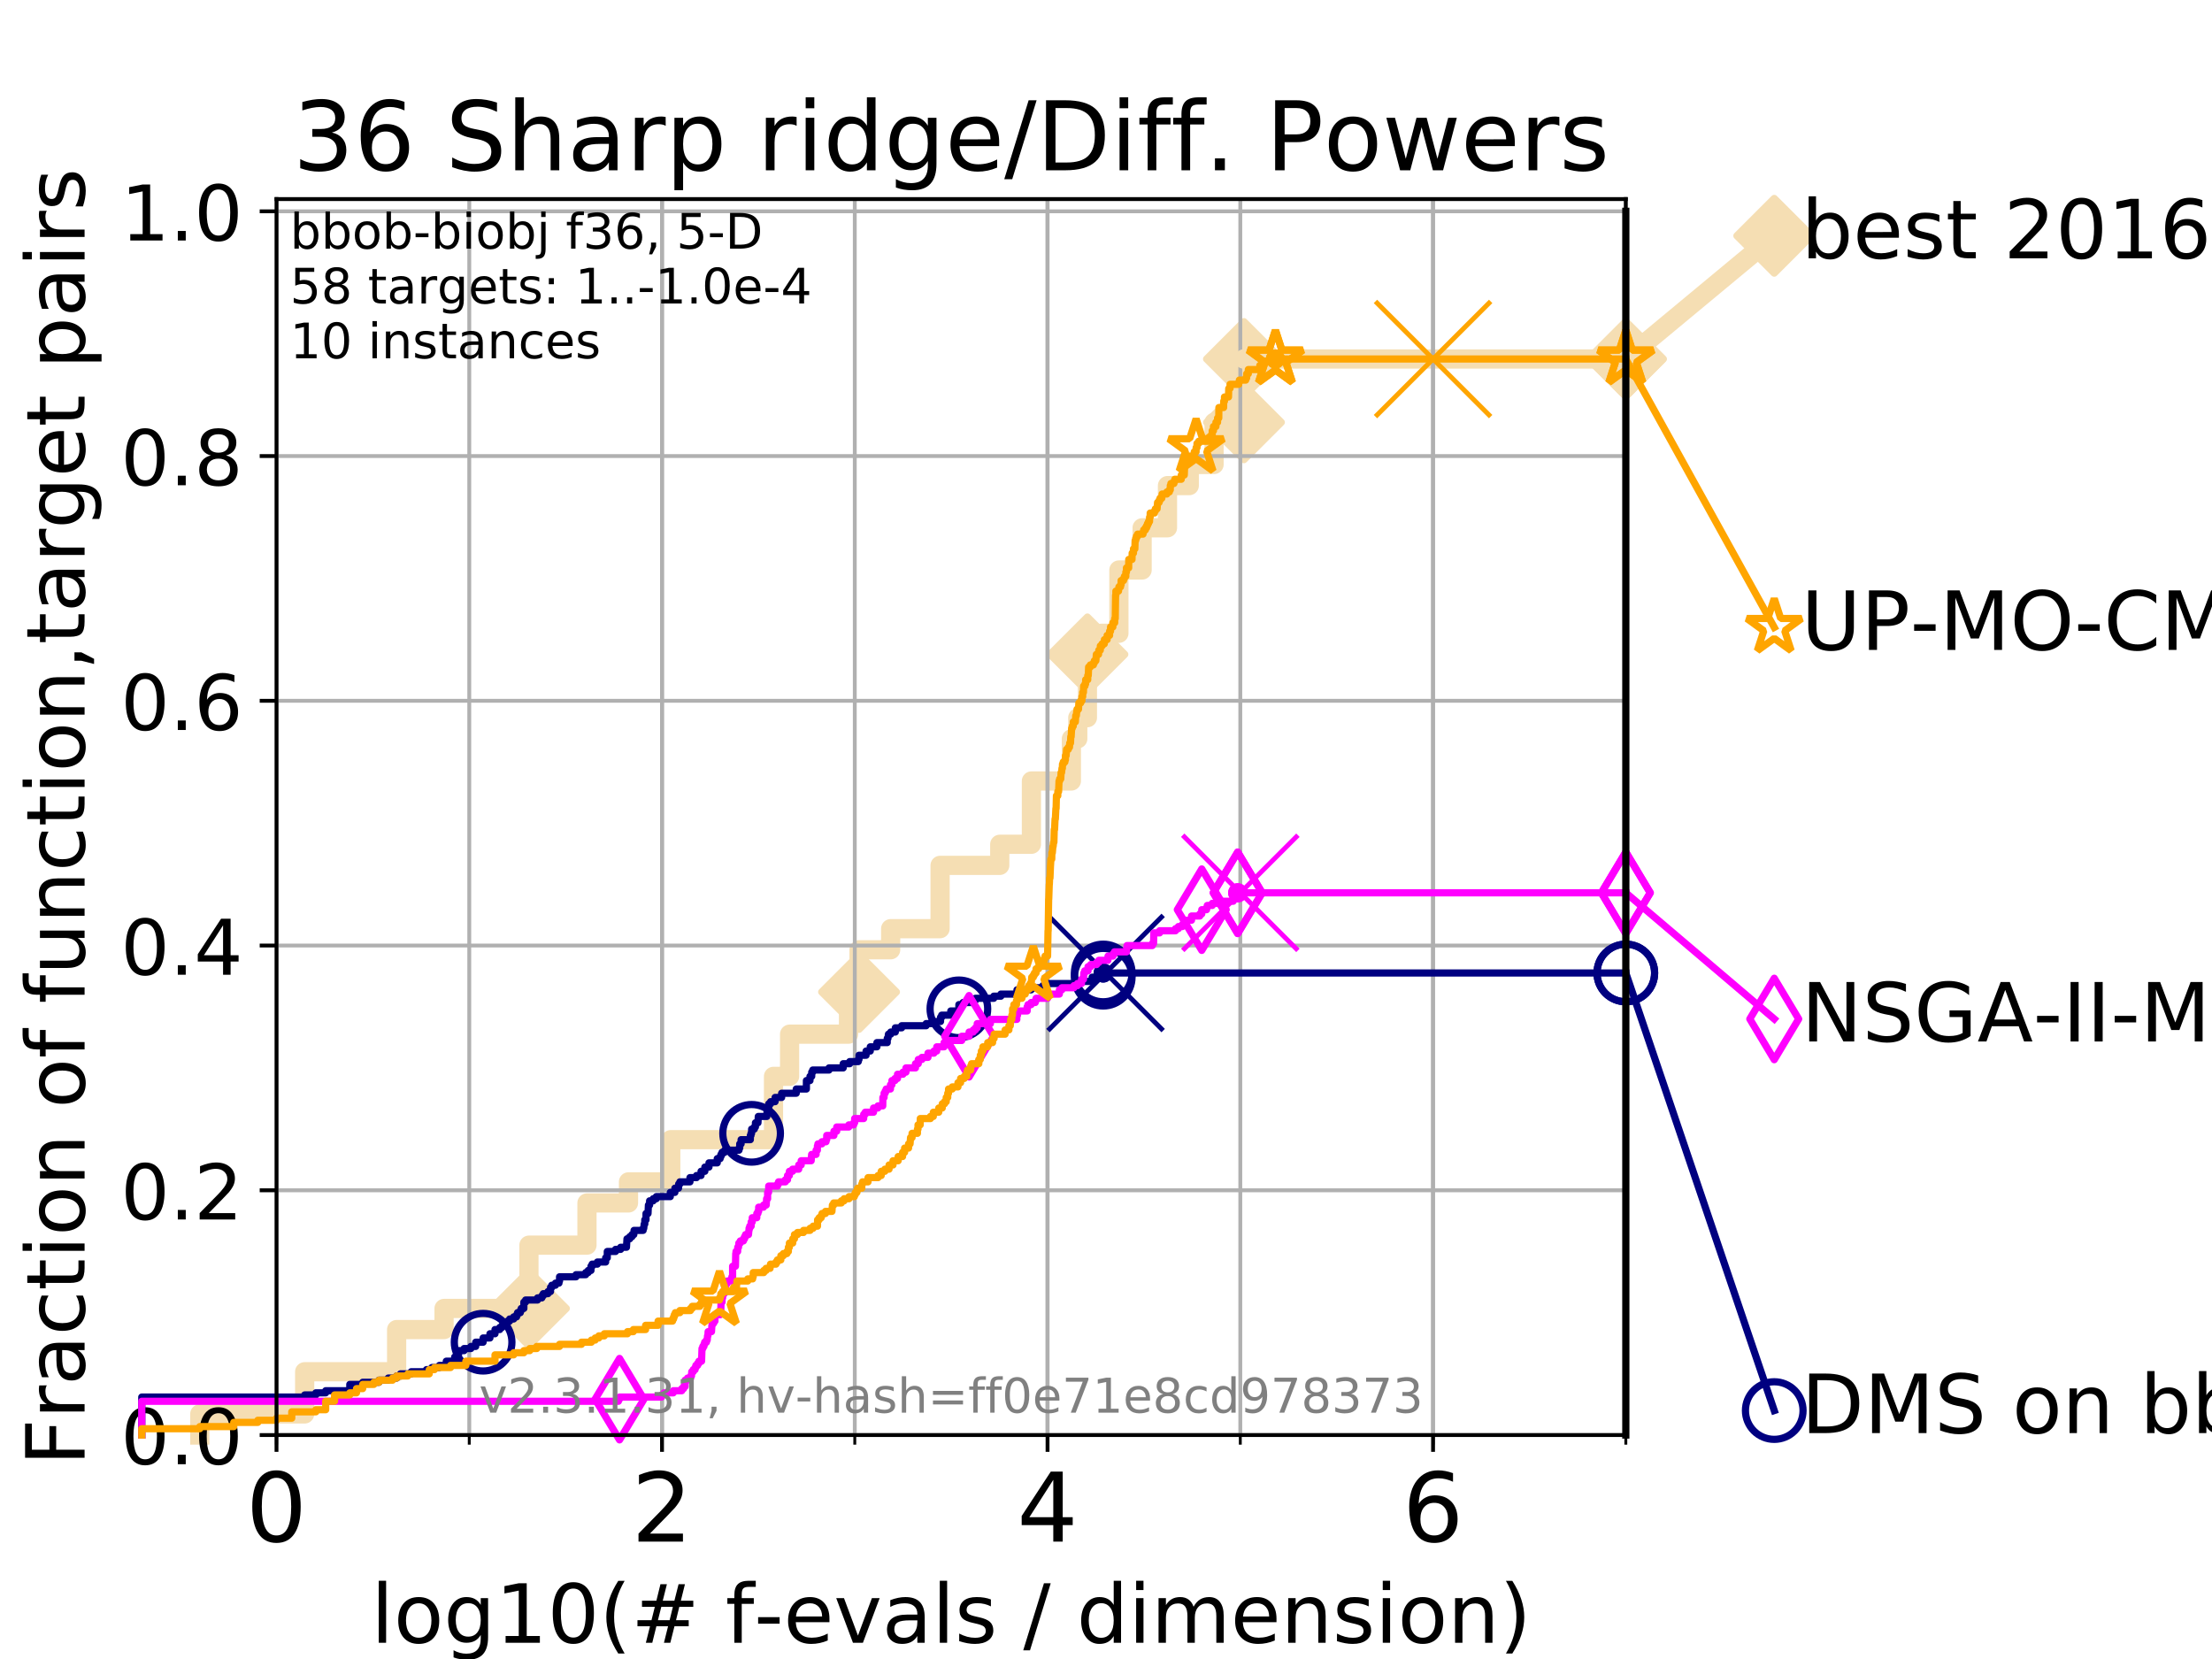 <?xml version="1.0" encoding="utf-8" standalone="no"?>
<!DOCTYPE svg PUBLIC "-//W3C//DTD SVG 1.1//EN"
  "http://www.w3.org/Graphics/SVG/1.1/DTD/svg11.dtd">
<!-- Created with matplotlib (https://matplotlib.org/) -->
<svg height="345.6pt" version="1.1" viewBox="0 0 460.8 345.6" width="460.8pt" xmlns="http://www.w3.org/2000/svg" xmlns:xlink="http://www.w3.org/1999/xlink">
 <defs>
  <style type="text/css">
*{stroke-linecap:butt;stroke-linejoin:round;}
  </style>
 </defs>
 <g id="figure_1">
  <g id="patch_1">
   <path d="M 0 345.6 
L 460.8 345.6 
L 460.8 0 
L 0 0 
z
" style="fill:#ffffff;"/>
  </g>
  <g id="axes_1">
   <g id="patch_2">
    <path d="M 57.6 298.944 
L 338.688 298.944 
L 338.688 41.472 
L 57.6 41.472 
z
" style="fill:#ffffff;"/>
   </g>
   <g id="line2d_1">
    <path d="M 41.621 298.944 
L 41.621 294.549 
L 63.468 294.549 
L 63.468 285.758 
L 82.627 285.758 
L 82.627 276.968 
L 92.504 276.968 
L 92.504 272.573 
L 110.189 272.573 
L 110.189 259.387 
L 122.277 259.387 
L 122.277 250.597 
L 130.927 250.597 
L 130.927 246.201 
L 139.731 246.201 
L 139.731 237.411 
L 161.137 237.411 
L 161.137 224.225 
L 164.486 224.225 
L 164.486 215.435 
L 176.763 215.435 
L 176.763 206.644 
L 178.957 206.644 
L 178.957 197.854 
L 185.542 197.854 
L 185.542 193.459 
L 195.837 193.459 
L 195.837 180.273 
L 208.267 180.273 
L 208.267 175.878 
L 214.861 175.878 
L 214.861 162.692 
L 223.186 162.692 
L 223.186 153.902 
L 224.518 153.902 
L 224.518 149.507 
L 226.528 149.507 
L 226.528 136.321 
L 229.416 136.321 
L 229.416 131.926 
L 233.086 131.926 
L 233.086 118.74 
L 237.924 118.74 
L 237.924 109.95 
L 243.208 109.95 
L 243.208 101.159 
L 247.747 101.159 
L 247.747 96.764 
L 252.91 96.764 
L 252.91 87.973 
L 259.137 87.973 
L 259.137 74.788 
L 338.688 74.788 
" style="fill:none;stroke:#f5deb3;stroke-linecap:square;stroke-width:4;"/>
   </g>
   <g id="line2d_2">
    <defs>
     <path d="M 0 7.778 
L 7.778 0 
L 0 -7.778 
L -7.778 0 
z
" id="me536a0a7ac" style="stroke:#f5deb3;stroke-linejoin:miter;stroke-width:1.5;"/>
    </defs>
    <g>
     <use style="fill:#f5deb3;stroke:#f5deb3;stroke-linejoin:miter;stroke-width:1.5;" x="110.189" xlink:href="#me536a0a7ac" y="272.573"/>
     <use style="fill:#f5deb3;stroke:#f5deb3;stroke-linejoin:miter;stroke-width:1.5;" x="178.957" xlink:href="#me536a0a7ac" y="206.644"/>
     <use style="fill:#f5deb3;stroke:#f5deb3;stroke-linejoin:miter;stroke-width:1.5;" x="226.528" xlink:href="#me536a0a7ac" y="136.321"/>
     <use style="fill:#f5deb3;stroke:#f5deb3;stroke-linejoin:miter;stroke-width:1.5;" x="259.137" xlink:href="#me536a0a7ac" y="87.973"/>
     <use style="fill:#f5deb3;stroke:#f5deb3;stroke-linejoin:miter;stroke-width:1.5;" x="259.137" xlink:href="#me536a0a7ac" y="74.788"/>
     <use style="fill:#f5deb3;stroke:#f5deb3;stroke-linejoin:miter;stroke-width:1.5;" x="338.688" xlink:href="#me536a0a7ac" y="74.788"/>
    </g>
   </g>
   <g id="line2d_3">
    <path style="fill:none;stroke:#f5deb3;stroke-linecap:square;stroke-width:4;"/>
    <g/>
   </g>
   <g id="line2d_4">
    <path d="M 338.688 74.788 
L 369.608 49.12 
" style="fill:none;stroke:#f5deb3;stroke-linecap:square;stroke-width:4;"/>
    <g>
     <use style="fill:#f5deb3;stroke:#f5deb3;stroke-linejoin:miter;stroke-width:1.5;" x="338.688" xlink:href="#me536a0a7ac" y="74.788"/>
     <use style="fill:#f5deb3;stroke:#f5deb3;stroke-linejoin:miter;stroke-width:1.5;" x="369.608" xlink:href="#me536a0a7ac" y="49.12"/>
    </g>
   </g>
   <g id="matplotlib.axis_1">
    <g id="xtick_1">
     <g id="line2d_5">
      <path clip-path="url(#p6e5a46e14f)" d="M 57.6 298.944 
L 57.6 41.472 
" style="fill:none;stroke:#b0b0b0;stroke-linecap:square;stroke-width:0.8;"/>
     </g>
     <g id="line2d_6">
      <defs>
       <path d="M 0 0 
L 0 3.5 
" id="mc08700b573" style="stroke:#000000;stroke-width:0.8;"/>
      </defs>
      <g>
       <use style="stroke:#000000;stroke-width:0.8;" x="57.6" xlink:href="#mc08700b573" y="298.944"/>
      </g>
     </g>
     <g id="text_1">
      <!-- 0 -->
      <defs>
       <path d="M 31.781 66.406 
Q 24.172 66.406 20.328 58.906 
Q 16.5 51.422 16.5 36.375 
Q 16.5 21.391 20.328 13.891 
Q 24.172 6.391 31.781 6.391 
Q 39.453 6.391 43.281 13.891 
Q 47.125 21.391 47.125 36.375 
Q 47.125 51.422 43.281 58.906 
Q 39.453 66.406 31.781 66.406 
z
M 31.781 74.219 
Q 44.047 74.219 50.516 64.516 
Q 56.984 54.828 56.984 36.375 
Q 56.984 17.969 50.516 8.266 
Q 44.047 -1.422 31.781 -1.422 
Q 19.531 -1.422 13.062 8.266 
Q 6.594 17.969 6.594 36.375 
Q 6.594 54.828 13.062 64.516 
Q 19.531 74.219 31.781 74.219 
z
" id="DejaVuSans-48"/>
      </defs>
      <g transform="translate(51.237 321.141)scale(0.2 -0.2)">
       <use xlink:href="#DejaVuSans-48"/>
      </g>
     </g>
    </g>
    <g id="xtick_2">
     <g id="line2d_7">
      <path clip-path="url(#p6e5a46e14f)" d="M 137.911 298.944 
L 137.911 41.472 
" style="fill:none;stroke:#b0b0b0;stroke-linecap:square;stroke-width:0.8;"/>
     </g>
     <g id="line2d_8">
      <g>
       <use style="stroke:#000000;stroke-width:0.8;" x="137.911" xlink:href="#mc08700b573" y="298.944"/>
      </g>
     </g>
     <g id="text_2">
      <!-- 2 -->
      <defs>
       <path d="M 19.188 8.297 
L 53.609 8.297 
L 53.609 0 
L 7.328 0 
L 7.328 8.297 
Q 12.938 14.109 22.625 23.891 
Q 32.328 33.688 34.812 36.531 
Q 39.547 41.844 41.422 45.531 
Q 43.312 49.219 43.312 52.781 
Q 43.312 58.594 39.234 62.25 
Q 35.156 65.922 28.609 65.922 
Q 23.969 65.922 18.812 64.312 
Q 13.672 62.703 7.812 59.422 
L 7.812 69.391 
Q 13.766 71.781 18.938 73 
Q 24.125 74.219 28.422 74.219 
Q 39.75 74.219 46.484 68.547 
Q 53.219 62.891 53.219 53.422 
Q 53.219 48.922 51.531 44.891 
Q 49.859 40.875 45.406 35.406 
Q 44.188 33.984 37.641 27.219 
Q 31.109 20.453 19.188 8.297 
z
" id="DejaVuSans-50"/>
      </defs>
      <g transform="translate(131.548 321.141)scale(0.2 -0.2)">
       <use xlink:href="#DejaVuSans-50"/>
      </g>
     </g>
    </g>
    <g id="xtick_3">
     <g id="line2d_9">
      <path clip-path="url(#p6e5a46e14f)" d="M 218.222 298.944 
L 218.222 41.472 
" style="fill:none;stroke:#b0b0b0;stroke-linecap:square;stroke-width:0.8;"/>
     </g>
     <g id="line2d_10">
      <g>
       <use style="stroke:#000000;stroke-width:0.8;" x="218.222" xlink:href="#mc08700b573" y="298.944"/>
      </g>
     </g>
     <g id="text_3">
      <!-- 4 -->
      <defs>
       <path d="M 37.797 64.312 
L 12.891 25.391 
L 37.797 25.391 
z
M 35.203 72.906 
L 47.609 72.906 
L 47.609 25.391 
L 58.016 25.391 
L 58.016 17.188 
L 47.609 17.188 
L 47.609 0 
L 37.797 0 
L 37.797 17.188 
L 4.891 17.188 
L 4.891 26.703 
z
" id="DejaVuSans-52"/>
      </defs>
      <g transform="translate(211.859 321.141)scale(0.2 -0.2)">
       <use xlink:href="#DejaVuSans-52"/>
      </g>
     </g>
    </g>
    <g id="xtick_4">
     <g id="line2d_11">
      <path clip-path="url(#p6e5a46e14f)" d="M 298.533 298.944 
L 298.533 41.472 
" style="fill:none;stroke:#b0b0b0;stroke-linecap:square;stroke-width:0.8;"/>
     </g>
     <g id="line2d_12">
      <g>
       <use style="stroke:#000000;stroke-width:0.8;" x="298.533" xlink:href="#mc08700b573" y="298.944"/>
      </g>
     </g>
     <g id="text_4">
      <!-- 6 -->
      <defs>
       <path d="M 33.016 40.375 
Q 26.375 40.375 22.484 35.828 
Q 18.609 31.297 18.609 23.391 
Q 18.609 15.531 22.484 10.953 
Q 26.375 6.391 33.016 6.391 
Q 39.656 6.391 43.531 10.953 
Q 47.406 15.531 47.406 23.391 
Q 47.406 31.297 43.531 35.828 
Q 39.656 40.375 33.016 40.375 
z
M 52.594 71.297 
L 52.594 62.312 
Q 48.875 64.062 45.094 64.984 
Q 41.312 65.922 37.594 65.922 
Q 27.828 65.922 22.672 59.328 
Q 17.531 52.734 16.797 39.406 
Q 19.672 43.656 24.016 45.922 
Q 28.375 48.188 33.594 48.188 
Q 44.578 48.188 50.953 41.516 
Q 57.328 34.859 57.328 23.391 
Q 57.328 12.156 50.688 5.359 
Q 44.047 -1.422 33.016 -1.422 
Q 20.359 -1.422 13.672 8.266 
Q 6.984 17.969 6.984 36.375 
Q 6.984 53.656 15.188 63.938 
Q 23.391 74.219 37.203 74.219 
Q 40.922 74.219 44.703 73.484 
Q 48.484 72.75 52.594 71.297 
z
" id="DejaVuSans-54"/>
      </defs>
      <g transform="translate(292.17 321.141)scale(0.2 -0.2)">
       <use xlink:href="#DejaVuSans-54"/>
      </g>
     </g>
    </g>
    <g id="xtick_5">
     <g id="line2d_13">
      <path clip-path="url(#p6e5a46e14f)" d="M 57.6 298.944 
L 57.6 41.472 
" style="fill:none;stroke:#b0b0b0;stroke-linecap:square;stroke-width:0.8;"/>
     </g>
     <g id="line2d_14">
      <defs>
       <path d="M 0 0 
L 0 2 
" id="m751999ed94" style="stroke:#000000;stroke-width:0.6;"/>
      </defs>
      <g>
       <use style="stroke:#000000;stroke-width:0.6;" x="57.6" xlink:href="#m751999ed94" y="298.944"/>
      </g>
     </g>
    </g>
    <g id="xtick_6">
     <g id="line2d_15">
      <path clip-path="url(#p6e5a46e14f)" d="M 97.755 298.944 
L 97.755 41.472 
" style="fill:none;stroke:#b0b0b0;stroke-linecap:square;stroke-width:0.8;"/>
     </g>
     <g id="line2d_16">
      <g>
       <use style="stroke:#000000;stroke-width:0.6;" x="97.755" xlink:href="#m751999ed94" y="298.944"/>
      </g>
     </g>
    </g>
    <g id="xtick_7">
     <g id="line2d_17">
      <path clip-path="url(#p6e5a46e14f)" d="M 137.911 298.944 
L 137.911 41.472 
" style="fill:none;stroke:#b0b0b0;stroke-linecap:square;stroke-width:0.8;"/>
     </g>
     <g id="line2d_18">
      <g>
       <use style="stroke:#000000;stroke-width:0.6;" x="137.911" xlink:href="#m751999ed94" y="298.944"/>
      </g>
     </g>
    </g>
    <g id="xtick_8">
     <g id="line2d_19">
      <path clip-path="url(#p6e5a46e14f)" d="M 178.066 298.944 
L 178.066 41.472 
" style="fill:none;stroke:#b0b0b0;stroke-linecap:square;stroke-width:0.8;"/>
     </g>
     <g id="line2d_20">
      <g>
       <use style="stroke:#000000;stroke-width:0.6;" x="178.066" xlink:href="#m751999ed94" y="298.944"/>
      </g>
     </g>
    </g>
    <g id="xtick_9">
     <g id="line2d_21">
      <path clip-path="url(#p6e5a46e14f)" d="M 218.222 298.944 
L 218.222 41.472 
" style="fill:none;stroke:#b0b0b0;stroke-linecap:square;stroke-width:0.8;"/>
     </g>
     <g id="line2d_22">
      <g>
       <use style="stroke:#000000;stroke-width:0.6;" x="218.222" xlink:href="#m751999ed94" y="298.944"/>
      </g>
     </g>
    </g>
    <g id="xtick_10">
     <g id="line2d_23">
      <path clip-path="url(#p6e5a46e14f)" d="M 258.377 298.944 
L 258.377 41.472 
" style="fill:none;stroke:#b0b0b0;stroke-linecap:square;stroke-width:0.8;"/>
     </g>
     <g id="line2d_24">
      <g>
       <use style="stroke:#000000;stroke-width:0.6;" x="258.377" xlink:href="#m751999ed94" y="298.944"/>
      </g>
     </g>
    </g>
    <g id="xtick_11">
     <g id="line2d_25">
      <path clip-path="url(#p6e5a46e14f)" d="M 298.533 298.944 
L 298.533 41.472 
" style="fill:none;stroke:#b0b0b0;stroke-linecap:square;stroke-width:0.8;"/>
     </g>
     <g id="line2d_26">
      <g>
       <use style="stroke:#000000;stroke-width:0.6;" x="298.533" xlink:href="#m751999ed94" y="298.944"/>
      </g>
     </g>
    </g>
    <g id="xtick_12">
     <g id="line2d_27">
      <path clip-path="url(#p6e5a46e14f)" d="M 338.688 298.944 
L 338.688 41.472 
" style="fill:none;stroke:#b0b0b0;stroke-linecap:square;stroke-width:0.8;"/>
     </g>
     <g id="line2d_28">
      <g>
       <use style="stroke:#000000;stroke-width:0.6;" x="338.688" xlink:href="#m751999ed94" y="298.944"/>
      </g>
     </g>
    </g>
    <g id="text_5">
     <!-- log10(# f-evals / dimension) -->
     <defs>
      <path d="M 9.422 75.984 
L 18.406 75.984 
L 18.406 0 
L 9.422 0 
z
" id="DejaVuSans-108"/>
      <path d="M 30.609 48.391 
Q 23.391 48.391 19.188 42.75 
Q 14.984 37.109 14.984 27.297 
Q 14.984 17.484 19.156 11.844 
Q 23.344 6.203 30.609 6.203 
Q 37.797 6.203 41.984 11.859 
Q 46.188 17.531 46.188 27.297 
Q 46.188 37.016 41.984 42.703 
Q 37.797 48.391 30.609 48.391 
z
M 30.609 56 
Q 42.328 56 49.016 48.375 
Q 55.719 40.766 55.719 27.297 
Q 55.719 13.875 49.016 6.219 
Q 42.328 -1.422 30.609 -1.422 
Q 18.844 -1.422 12.172 6.219 
Q 5.516 13.875 5.516 27.297 
Q 5.516 40.766 12.172 48.375 
Q 18.844 56 30.609 56 
z
" id="DejaVuSans-111"/>
      <path d="M 45.406 27.984 
Q 45.406 37.75 41.375 43.109 
Q 37.359 48.484 30.078 48.484 
Q 22.859 48.484 18.828 43.109 
Q 14.797 37.75 14.797 27.984 
Q 14.797 18.266 18.828 12.891 
Q 22.859 7.516 30.078 7.516 
Q 37.359 7.516 41.375 12.891 
Q 45.406 18.266 45.406 27.984 
z
M 54.391 6.781 
Q 54.391 -7.172 48.188 -13.984 
Q 42 -20.797 29.203 -20.797 
Q 24.469 -20.797 20.266 -20.094 
Q 16.062 -19.391 12.109 -17.922 
L 12.109 -9.188 
Q 16.062 -11.328 19.922 -12.344 
Q 23.781 -13.375 27.781 -13.375 
Q 36.625 -13.375 41.016 -8.766 
Q 45.406 -4.156 45.406 5.172 
L 45.406 9.625 
Q 42.625 4.781 38.281 2.391 
Q 33.938 0 27.875 0 
Q 17.828 0 11.672 7.656 
Q 5.516 15.328 5.516 27.984 
Q 5.516 40.672 11.672 48.328 
Q 17.828 56 27.875 56 
Q 33.938 56 38.281 53.609 
Q 42.625 51.219 45.406 46.391 
L 45.406 54.688 
L 54.391 54.688 
z
" id="DejaVuSans-103"/>
      <path d="M 12.406 8.297 
L 28.516 8.297 
L 28.516 63.922 
L 10.984 60.406 
L 10.984 69.391 
L 28.422 72.906 
L 38.281 72.906 
L 38.281 8.297 
L 54.391 8.297 
L 54.391 0 
L 12.406 0 
z
" id="DejaVuSans-49"/>
      <path d="M 31 75.875 
Q 24.469 64.656 21.281 53.656 
Q 18.109 42.672 18.109 31.391 
Q 18.109 20.125 21.312 9.062 
Q 24.516 -2 31 -13.188 
L 23.188 -13.188 
Q 15.875 -1.703 12.234 9.375 
Q 8.594 20.453 8.594 31.391 
Q 8.594 42.281 12.203 53.312 
Q 15.828 64.359 23.188 75.875 
z
" id="DejaVuSans-40"/>
      <path d="M 51.125 44 
L 36.922 44 
L 32.812 27.688 
L 47.125 27.688 
z
M 43.797 71.781 
L 38.719 51.516 
L 52.984 51.516 
L 58.109 71.781 
L 65.922 71.781 
L 60.891 51.516 
L 76.125 51.516 
L 76.125 44 
L 58.984 44 
L 54.984 27.688 
L 70.516 27.688 
L 70.516 20.219 
L 53.078 20.219 
L 48 0 
L 40.188 0 
L 45.219 20.219 
L 30.906 20.219 
L 25.875 0 
L 18.016 0 
L 23.094 20.219 
L 7.719 20.219 
L 7.719 27.688 
L 24.906 27.688 
L 29 44 
L 13.281 44 
L 13.281 51.516 
L 30.906 51.516 
L 35.891 71.781 
z
" id="DejaVuSans-35"/>
      <path id="DejaVuSans-32"/>
      <path d="M 37.109 75.984 
L 37.109 68.5 
L 28.516 68.5 
Q 23.688 68.5 21.797 66.547 
Q 19.922 64.594 19.922 59.516 
L 19.922 54.688 
L 34.719 54.688 
L 34.719 47.703 
L 19.922 47.703 
L 19.922 0 
L 10.891 0 
L 10.891 47.703 
L 2.297 47.703 
L 2.297 54.688 
L 10.891 54.688 
L 10.891 58.5 
Q 10.891 67.625 15.141 71.797 
Q 19.391 75.984 28.609 75.984 
z
" id="DejaVuSans-102"/>
      <path d="M 4.891 31.391 
L 31.203 31.391 
L 31.203 23.391 
L 4.891 23.391 
z
" id="DejaVuSans-45"/>
      <path d="M 56.203 29.594 
L 56.203 25.203 
L 14.891 25.203 
Q 15.484 15.922 20.484 11.062 
Q 25.484 6.203 34.422 6.203 
Q 39.594 6.203 44.453 7.469 
Q 49.312 8.734 54.109 11.281 
L 54.109 2.781 
Q 49.266 0.734 44.188 -0.344 
Q 39.109 -1.422 33.891 -1.422 
Q 20.797 -1.422 13.156 6.188 
Q 5.516 13.812 5.516 26.812 
Q 5.516 40.234 12.766 48.109 
Q 20.016 56 32.328 56 
Q 43.359 56 49.781 48.891 
Q 56.203 41.797 56.203 29.594 
z
M 47.219 32.234 
Q 47.125 39.594 43.094 43.984 
Q 39.062 48.391 32.422 48.391 
Q 24.906 48.391 20.391 44.141 
Q 15.875 39.891 15.188 32.172 
z
" id="DejaVuSans-101"/>
      <path d="M 2.984 54.688 
L 12.5 54.688 
L 29.594 8.797 
L 46.688 54.688 
L 56.203 54.688 
L 35.688 0 
L 23.484 0 
z
" id="DejaVuSans-118"/>
      <path d="M 34.281 27.484 
Q 23.391 27.484 19.188 25 
Q 14.984 22.516 14.984 16.5 
Q 14.984 11.719 18.141 8.906 
Q 21.297 6.109 26.703 6.109 
Q 34.188 6.109 38.703 11.406 
Q 43.219 16.703 43.219 25.484 
L 43.219 27.484 
z
M 52.203 31.203 
L 52.203 0 
L 43.219 0 
L 43.219 8.297 
Q 40.141 3.328 35.547 0.953 
Q 30.953 -1.422 24.312 -1.422 
Q 15.922 -1.422 10.953 3.297 
Q 6 8.016 6 15.922 
Q 6 25.141 12.172 29.828 
Q 18.359 34.516 30.609 34.516 
L 43.219 34.516 
L 43.219 35.406 
Q 43.219 41.609 39.141 45 
Q 35.062 48.391 27.688 48.391 
Q 23 48.391 18.547 47.266 
Q 14.109 46.141 10.016 43.891 
L 10.016 52.203 
Q 14.938 54.109 19.578 55.047 
Q 24.219 56 28.609 56 
Q 40.484 56 46.344 49.844 
Q 52.203 43.703 52.203 31.203 
z
" id="DejaVuSans-97"/>
      <path d="M 44.281 53.078 
L 44.281 44.578 
Q 40.484 46.531 36.375 47.5 
Q 32.281 48.484 27.875 48.484 
Q 21.188 48.484 17.844 46.438 
Q 14.5 44.391 14.5 40.281 
Q 14.5 37.156 16.891 35.375 
Q 19.281 33.594 26.516 31.984 
L 29.594 31.297 
Q 39.156 29.25 43.188 25.516 
Q 47.219 21.781 47.219 15.094 
Q 47.219 7.469 41.188 3.016 
Q 35.156 -1.422 24.609 -1.422 
Q 20.219 -1.422 15.453 -0.562 
Q 10.688 0.297 5.422 2 
L 5.422 11.281 
Q 10.406 8.688 15.234 7.391 
Q 20.062 6.109 24.812 6.109 
Q 31.156 6.109 34.562 8.281 
Q 37.984 10.453 37.984 14.406 
Q 37.984 18.062 35.516 20.016 
Q 33.062 21.969 24.703 23.781 
L 21.578 24.516 
Q 13.234 26.266 9.516 29.906 
Q 5.812 33.547 5.812 39.891 
Q 5.812 47.609 11.281 51.797 
Q 16.75 56 26.812 56 
Q 31.781 56 36.172 55.266 
Q 40.578 54.547 44.281 53.078 
z
" id="DejaVuSans-115"/>
      <path d="M 25.391 72.906 
L 33.688 72.906 
L 8.297 -9.281 
L 0 -9.281 
z
" id="DejaVuSans-47"/>
      <path d="M 45.406 46.391 
L 45.406 75.984 
L 54.391 75.984 
L 54.391 0 
L 45.406 0 
L 45.406 8.203 
Q 42.578 3.328 38.25 0.953 
Q 33.938 -1.422 27.875 -1.422 
Q 17.969 -1.422 11.734 6.484 
Q 5.516 14.406 5.516 27.297 
Q 5.516 40.188 11.734 48.094 
Q 17.969 56 27.875 56 
Q 33.938 56 38.25 53.625 
Q 42.578 51.266 45.406 46.391 
z
M 14.797 27.297 
Q 14.797 17.391 18.875 11.75 
Q 22.953 6.109 30.078 6.109 
Q 37.203 6.109 41.297 11.75 
Q 45.406 17.391 45.406 27.297 
Q 45.406 37.203 41.297 42.844 
Q 37.203 48.484 30.078 48.484 
Q 22.953 48.484 18.875 42.844 
Q 14.797 37.203 14.797 27.297 
z
" id="DejaVuSans-100"/>
      <path d="M 9.422 54.688 
L 18.406 54.688 
L 18.406 0 
L 9.422 0 
z
M 9.422 75.984 
L 18.406 75.984 
L 18.406 64.594 
L 9.422 64.594 
z
" id="DejaVuSans-105"/>
      <path d="M 52 44.188 
Q 55.375 50.25 60.062 53.125 
Q 64.75 56 71.094 56 
Q 79.641 56 84.281 50.016 
Q 88.922 44.047 88.922 33.016 
L 88.922 0 
L 79.891 0 
L 79.891 32.719 
Q 79.891 40.578 77.094 44.375 
Q 74.312 48.188 68.609 48.188 
Q 61.625 48.188 57.562 43.547 
Q 53.516 38.922 53.516 30.906 
L 53.516 0 
L 44.484 0 
L 44.484 32.719 
Q 44.484 40.625 41.703 44.406 
Q 38.922 48.188 33.109 48.188 
Q 26.219 48.188 22.156 43.531 
Q 18.109 38.875 18.109 30.906 
L 18.109 0 
L 9.078 0 
L 9.078 54.688 
L 18.109 54.688 
L 18.109 46.188 
Q 21.188 51.219 25.484 53.609 
Q 29.781 56 35.688 56 
Q 41.656 56 45.828 52.969 
Q 50 49.953 52 44.188 
z
" id="DejaVuSans-109"/>
      <path d="M 54.891 33.016 
L 54.891 0 
L 45.906 0 
L 45.906 32.719 
Q 45.906 40.484 42.875 44.328 
Q 39.844 48.188 33.797 48.188 
Q 26.516 48.188 22.312 43.547 
Q 18.109 38.922 18.109 30.906 
L 18.109 0 
L 9.078 0 
L 9.078 54.688 
L 18.109 54.688 
L 18.109 46.188 
Q 21.344 51.125 25.703 53.562 
Q 30.078 56 35.797 56 
Q 45.219 56 50.047 50.172 
Q 54.891 44.344 54.891 33.016 
z
" id="DejaVuSans-110"/>
      <path d="M 8.016 75.875 
L 15.828 75.875 
Q 23.141 64.359 26.781 53.312 
Q 30.422 42.281 30.422 31.391 
Q 30.422 20.453 26.781 9.375 
Q 23.141 -1.703 15.828 -13.188 
L 8.016 -13.188 
Q 14.5 -2 17.703 9.062 
Q 20.906 20.125 20.906 31.391 
Q 20.906 42.672 17.703 53.656 
Q 14.5 64.656 8.016 75.875 
z
" id="DejaVuSans-41"/>
     </defs>
     <g transform="translate(77.303 342.218)scale(0.17 -0.17)">
      <use xlink:href="#DejaVuSans-108"/>
      <use x="27.783" xlink:href="#DejaVuSans-111"/>
      <use x="88.965" xlink:href="#DejaVuSans-103"/>
      <use x="152.441" xlink:href="#DejaVuSans-49"/>
      <use x="216.064" xlink:href="#DejaVuSans-48"/>
      <use x="279.688" xlink:href="#DejaVuSans-40"/>
      <use x="318.701" xlink:href="#DejaVuSans-35"/>
      <use x="402.49" xlink:href="#DejaVuSans-32"/>
      <use x="434.277" xlink:href="#DejaVuSans-102"/>
      <use x="469.404" xlink:href="#DejaVuSans-45"/>
      <use x="505.488" xlink:href="#DejaVuSans-101"/>
      <use x="567.012" xlink:href="#DejaVuSans-118"/>
      <use x="626.191" xlink:href="#DejaVuSans-97"/>
      <use x="687.471" xlink:href="#DejaVuSans-108"/>
      <use x="715.254" xlink:href="#DejaVuSans-115"/>
      <use x="767.354" xlink:href="#DejaVuSans-32"/>
      <use x="799.141" xlink:href="#DejaVuSans-47"/>
      <use x="832.832" xlink:href="#DejaVuSans-32"/>
      <use x="864.619" xlink:href="#DejaVuSans-100"/>
      <use x="928.096" xlink:href="#DejaVuSans-105"/>
      <use x="955.879" xlink:href="#DejaVuSans-109"/>
      <use x="1053.291" xlink:href="#DejaVuSans-101"/>
      <use x="1114.814" xlink:href="#DejaVuSans-110"/>
      <use x="1178.193" xlink:href="#DejaVuSans-115"/>
      <use x="1230.293" xlink:href="#DejaVuSans-105"/>
      <use x="1258.076" xlink:href="#DejaVuSans-111"/>
      <use x="1319.258" xlink:href="#DejaVuSans-110"/>
      <use x="1382.637" xlink:href="#DejaVuSans-41"/>
     </g>
    </g>
   </g>
   <g id="matplotlib.axis_2">
    <g id="ytick_1">
     <g id="line2d_29">
      <path clip-path="url(#p6e5a46e14f)" d="M 57.6 298.944 
L 338.688 298.944 
" style="fill:none;stroke:#b0b0b0;stroke-linecap:square;stroke-width:0.8;"/>
     </g>
     <g id="line2d_30">
      <defs>
       <path d="M 0 0 
L -3.5 0 
" id="me9a7ec1c5e" style="stroke:#000000;stroke-width:0.8;"/>
      </defs>
      <g>
       <use style="stroke:#000000;stroke-width:0.8;" x="57.6" xlink:href="#me9a7ec1c5e" y="298.944"/>
      </g>
     </g>
     <g id="text_6">
      <!-- 0.0 -->
      <defs>
       <path d="M 10.688 12.406 
L 21 12.406 
L 21 0 
L 10.688 0 
z
" id="DejaVuSans-46"/>
      </defs>
      <g transform="translate(25.155 305.023)scale(0.16 -0.16)">
       <use xlink:href="#DejaVuSans-48"/>
       <use x="63.623" xlink:href="#DejaVuSans-46"/>
       <use x="95.41" xlink:href="#DejaVuSans-48"/>
      </g>
     </g>
    </g>
    <g id="ytick_2">
     <g id="line2d_31">
      <path clip-path="url(#p6e5a46e14f)" d="M 57.6 247.959 
L 338.688 247.959 
" style="fill:none;stroke:#b0b0b0;stroke-linecap:square;stroke-width:0.8;"/>
     </g>
     <g id="line2d_32">
      <g>
       <use style="stroke:#000000;stroke-width:0.8;" x="57.6" xlink:href="#me9a7ec1c5e" y="247.959"/>
      </g>
     </g>
     <g id="text_7">
      <!-- 0.2 -->
      <g transform="translate(25.155 254.038)scale(0.16 -0.16)">
       <use xlink:href="#DejaVuSans-48"/>
       <use x="63.623" xlink:href="#DejaVuSans-46"/>
       <use x="95.41" xlink:href="#DejaVuSans-50"/>
      </g>
     </g>
    </g>
    <g id="ytick_3">
     <g id="line2d_33">
      <path clip-path="url(#p6e5a46e14f)" d="M 57.6 196.975 
L 338.688 196.975 
" style="fill:none;stroke:#b0b0b0;stroke-linecap:square;stroke-width:0.8;"/>
     </g>
     <g id="line2d_34">
      <g>
       <use style="stroke:#000000;stroke-width:0.8;" x="57.6" xlink:href="#me9a7ec1c5e" y="196.975"/>
      </g>
     </g>
     <g id="text_8">
      <!-- 0.4 -->
      <g transform="translate(25.155 203.054)scale(0.16 -0.16)">
       <use xlink:href="#DejaVuSans-48"/>
       <use x="63.623" xlink:href="#DejaVuSans-46"/>
       <use x="95.41" xlink:href="#DejaVuSans-52"/>
      </g>
     </g>
    </g>
    <g id="ytick_4">
     <g id="line2d_35">
      <path clip-path="url(#p6e5a46e14f)" d="M 57.6 145.99 
L 338.688 145.99 
" style="fill:none;stroke:#b0b0b0;stroke-linecap:square;stroke-width:0.8;"/>
     </g>
     <g id="line2d_36">
      <g>
       <use style="stroke:#000000;stroke-width:0.8;" x="57.6" xlink:href="#me9a7ec1c5e" y="145.99"/>
      </g>
     </g>
     <g id="text_9">
      <!-- 0.6 -->
      <g transform="translate(25.155 152.069)scale(0.16 -0.16)">
       <use xlink:href="#DejaVuSans-48"/>
       <use x="63.623" xlink:href="#DejaVuSans-46"/>
       <use x="95.41" xlink:href="#DejaVuSans-54"/>
      </g>
     </g>
    </g>
    <g id="ytick_5">
     <g id="line2d_37">
      <path clip-path="url(#p6e5a46e14f)" d="M 57.6 95.006 
L 338.688 95.006 
" style="fill:none;stroke:#b0b0b0;stroke-linecap:square;stroke-width:0.8;"/>
     </g>
     <g id="line2d_38">
      <g>
       <use style="stroke:#000000;stroke-width:0.8;" x="57.6" xlink:href="#me9a7ec1c5e" y="95.006"/>
      </g>
     </g>
     <g id="text_10">
      <!-- 0.8 -->
      <defs>
       <path d="M 31.781 34.625 
Q 24.75 34.625 20.719 30.859 
Q 16.703 27.094 16.703 20.516 
Q 16.703 13.922 20.719 10.156 
Q 24.75 6.391 31.781 6.391 
Q 38.812 6.391 42.859 10.172 
Q 46.922 13.969 46.922 20.516 
Q 46.922 27.094 42.891 30.859 
Q 38.875 34.625 31.781 34.625 
z
M 21.922 38.812 
Q 15.578 40.375 12.031 44.719 
Q 8.5 49.078 8.5 55.328 
Q 8.5 64.062 14.719 69.141 
Q 20.953 74.219 31.781 74.219 
Q 42.672 74.219 48.875 69.141 
Q 55.078 64.062 55.078 55.328 
Q 55.078 49.078 51.531 44.719 
Q 48 40.375 41.703 38.812 
Q 48.828 37.156 52.797 32.312 
Q 56.781 27.484 56.781 20.516 
Q 56.781 9.906 50.312 4.234 
Q 43.844 -1.422 31.781 -1.422 
Q 19.734 -1.422 13.25 4.234 
Q 6.781 9.906 6.781 20.516 
Q 6.781 27.484 10.781 32.312 
Q 14.797 37.156 21.922 38.812 
z
M 18.312 54.391 
Q 18.312 48.734 21.844 45.562 
Q 25.391 42.391 31.781 42.391 
Q 38.141 42.391 41.719 45.562 
Q 45.312 48.734 45.312 54.391 
Q 45.312 60.062 41.719 63.234 
Q 38.141 66.406 31.781 66.406 
Q 25.391 66.406 21.844 63.234 
Q 18.312 60.062 18.312 54.391 
z
" id="DejaVuSans-56"/>
      </defs>
      <g transform="translate(25.155 101.085)scale(0.16 -0.16)">
       <use xlink:href="#DejaVuSans-48"/>
       <use x="63.623" xlink:href="#DejaVuSans-46"/>
       <use x="95.41" xlink:href="#DejaVuSans-56"/>
      </g>
     </g>
    </g>
    <g id="ytick_6">
     <g id="line2d_39">
      <path clip-path="url(#p6e5a46e14f)" d="M 57.6 44.021 
L 338.688 44.021 
" style="fill:none;stroke:#b0b0b0;stroke-linecap:square;stroke-width:0.8;"/>
     </g>
     <g id="line2d_40">
      <g>
       <use style="stroke:#000000;stroke-width:0.8;" x="57.6" xlink:href="#me9a7ec1c5e" y="44.021"/>
      </g>
     </g>
     <g id="text_11">
      <!-- 1.0 -->
      <g transform="translate(25.155 50.1)scale(0.16 -0.16)">
       <use xlink:href="#DejaVuSans-49"/>
       <use x="63.623" xlink:href="#DejaVuSans-46"/>
       <use x="95.41" xlink:href="#DejaVuSans-48"/>
      </g>
     </g>
    </g>
    <g id="text_12">
     <!-- Fraction of function,target pairs -->
     <defs>
      <path d="M 9.812 72.906 
L 51.703 72.906 
L 51.703 64.594 
L 19.672 64.594 
L 19.672 43.109 
L 48.578 43.109 
L 48.578 34.812 
L 19.672 34.812 
L 19.672 0 
L 9.812 0 
z
" id="DejaVuSans-70"/>
      <path d="M 41.109 46.297 
Q 39.594 47.172 37.812 47.578 
Q 36.031 48 33.891 48 
Q 26.266 48 22.188 43.047 
Q 18.109 38.094 18.109 28.812 
L 18.109 0 
L 9.078 0 
L 9.078 54.688 
L 18.109 54.688 
L 18.109 46.188 
Q 20.953 51.172 25.484 53.578 
Q 30.031 56 36.531 56 
Q 37.453 56 38.578 55.875 
Q 39.703 55.766 41.062 55.516 
z
" id="DejaVuSans-114"/>
      <path d="M 48.781 52.594 
L 48.781 44.188 
Q 44.969 46.297 41.141 47.344 
Q 37.312 48.391 33.406 48.391 
Q 24.656 48.391 19.812 42.844 
Q 14.984 37.312 14.984 27.297 
Q 14.984 17.281 19.812 11.734 
Q 24.656 6.203 33.406 6.203 
Q 37.312 6.203 41.141 7.25 
Q 44.969 8.297 48.781 10.406 
L 48.781 2.094 
Q 45.016 0.344 40.984 -0.531 
Q 36.969 -1.422 32.422 -1.422 
Q 20.062 -1.422 12.781 6.344 
Q 5.516 14.109 5.516 27.297 
Q 5.516 40.672 12.859 48.328 
Q 20.219 56 33.016 56 
Q 37.156 56 41.109 55.141 
Q 45.062 54.297 48.781 52.594 
z
" id="DejaVuSans-99"/>
      <path d="M 18.312 70.219 
L 18.312 54.688 
L 36.812 54.688 
L 36.812 47.703 
L 18.312 47.703 
L 18.312 18.016 
Q 18.312 11.328 20.141 9.422 
Q 21.969 7.516 27.594 7.516 
L 36.812 7.516 
L 36.812 0 
L 27.594 0 
Q 17.188 0 13.234 3.875 
Q 9.281 7.766 9.281 18.016 
L 9.281 47.703 
L 2.688 47.703 
L 2.688 54.688 
L 9.281 54.688 
L 9.281 70.219 
z
" id="DejaVuSans-116"/>
      <path d="M 8.5 21.578 
L 8.5 54.688 
L 17.484 54.688 
L 17.484 21.922 
Q 17.484 14.156 20.5 10.266 
Q 23.531 6.391 29.594 6.391 
Q 36.859 6.391 41.078 11.031 
Q 45.312 15.672 45.312 23.688 
L 45.312 54.688 
L 54.297 54.688 
L 54.297 0 
L 45.312 0 
L 45.312 8.406 
Q 42.047 3.422 37.719 1 
Q 33.406 -1.422 27.688 -1.422 
Q 18.266 -1.422 13.375 4.438 
Q 8.5 10.297 8.5 21.578 
z
M 31.109 56 
z
" id="DejaVuSans-117"/>
      <path d="M 11.719 12.406 
L 22.016 12.406 
L 22.016 4 
L 14.016 -11.625 
L 7.719 -11.625 
L 11.719 4 
z
" id="DejaVuSans-44"/>
      <path d="M 18.109 8.203 
L 18.109 -20.797 
L 9.078 -20.797 
L 9.078 54.688 
L 18.109 54.688 
L 18.109 46.391 
Q 20.953 51.266 25.266 53.625 
Q 29.594 56 35.594 56 
Q 45.562 56 51.781 48.094 
Q 58.016 40.188 58.016 27.297 
Q 58.016 14.406 51.781 6.484 
Q 45.562 -1.422 35.594 -1.422 
Q 29.594 -1.422 25.266 0.953 
Q 20.953 3.328 18.109 8.203 
z
M 48.688 27.297 
Q 48.688 37.203 44.609 42.844 
Q 40.531 48.484 33.406 48.484 
Q 26.266 48.484 22.188 42.844 
Q 18.109 37.203 18.109 27.297 
Q 18.109 17.391 22.188 11.75 
Q 26.266 6.109 33.406 6.109 
Q 40.531 6.109 44.609 11.75 
Q 48.688 17.391 48.688 27.297 
z
" id="DejaVuSans-112"/>
     </defs>
     <g transform="translate(17.62 305.347)rotate(-90)scale(0.17 -0.17)">
      <use xlink:href="#DejaVuSans-70"/>
      <use x="57.41" xlink:href="#DejaVuSans-114"/>
      <use x="98.523" xlink:href="#DejaVuSans-97"/>
      <use x="159.803" xlink:href="#DejaVuSans-99"/>
      <use x="214.783" xlink:href="#DejaVuSans-116"/>
      <use x="253.992" xlink:href="#DejaVuSans-105"/>
      <use x="281.775" xlink:href="#DejaVuSans-111"/>
      <use x="342.957" xlink:href="#DejaVuSans-110"/>
      <use x="406.336" xlink:href="#DejaVuSans-32"/>
      <use x="438.123" xlink:href="#DejaVuSans-111"/>
      <use x="499.305" xlink:href="#DejaVuSans-102"/>
      <use x="534.51" xlink:href="#DejaVuSans-32"/>
      <use x="566.297" xlink:href="#DejaVuSans-102"/>
      <use x="601.502" xlink:href="#DejaVuSans-117"/>
      <use x="664.881" xlink:href="#DejaVuSans-110"/>
      <use x="728.26" xlink:href="#DejaVuSans-99"/>
      <use x="783.24" xlink:href="#DejaVuSans-116"/>
      <use x="822.449" xlink:href="#DejaVuSans-105"/>
      <use x="850.232" xlink:href="#DejaVuSans-111"/>
      <use x="911.414" xlink:href="#DejaVuSans-110"/>
      <use x="974.793" xlink:href="#DejaVuSans-44"/>
      <use x="1006.58" xlink:href="#DejaVuSans-116"/>
      <use x="1045.789" xlink:href="#DejaVuSans-97"/>
      <use x="1107.068" xlink:href="#DejaVuSans-114"/>
      <use x="1148.166" xlink:href="#DejaVuSans-103"/>
      <use x="1211.643" xlink:href="#DejaVuSans-101"/>
      <use x="1273.166" xlink:href="#DejaVuSans-116"/>
      <use x="1312.375" xlink:href="#DejaVuSans-32"/>
      <use x="1344.162" xlink:href="#DejaVuSans-112"/>
      <use x="1407.639" xlink:href="#DejaVuSans-97"/>
      <use x="1468.918" xlink:href="#DejaVuSans-105"/>
      <use x="1496.701" xlink:href="#DejaVuSans-114"/>
      <use x="1537.814" xlink:href="#DejaVuSans-115"/>
     </g>
    </g>
   </g>
   <g id="line2d_41">
    <defs>
     <path d="M 0 1.5 
C 0.398 1.5 0.779 1.342 1.061 1.061 
C 1.342 0.779 1.5 0.398 1.5 0 
C 1.5 -0.398 1.342 -0.779 1.061 -1.061 
C 0.779 -1.342 0.398 -1.5 0 -1.5 
C -0.398 -1.5 -0.779 -1.342 -1.061 -1.061 
C -1.342 -0.779 -1.5 -0.398 -1.5 0 
C -1.5 0.398 -1.342 0.779 -1.061 1.061 
C -0.779 1.342 -0.398 1.5 0 1.5 
z
" id="m1c9b491101" style="stroke:#f5deb3;"/>
    </defs>
    <g>
     <use style="fill:#f5deb3;stroke:#f5deb3;" x="259.137" xlink:href="#m1c9b491101" y="74.788"/>
     <use style="fill:#f5deb3;stroke:#f5deb3;" x="259.137" xlink:href="#m1c9b491101" y="74.788"/>
    </g>
   </g>
   <g id="line2d_42">
    <defs>
     <path d="M 0 1.5 
C 0.398 1.5 0.779 1.342 1.061 1.061 
C 1.342 0.779 1.5 0.398 1.5 0 
C 1.5 -0.398 1.342 -0.779 1.061 -1.061 
C 0.779 -1.342 0.398 -1.5 0 -1.5 
C -0.398 -1.5 -0.779 -1.342 -1.061 -1.061 
C -1.342 -0.779 -1.5 -0.398 -1.5 0 
C -1.5 0.398 -1.342 0.779 -1.061 1.061 
C -0.779 1.342 -0.398 1.5 0 1.5 
z
" id="m38eabf8ae1" style="stroke:#000080;"/>
    </defs>
    <g>
     <use style="fill:#000080;stroke:#000080;" x="229.822" xlink:href="#m38eabf8ae1" y="202.689"/>
     <use style="fill:#000080;stroke:#000080;" x="229.822" xlink:href="#m38eabf8ae1" y="202.689"/>
    </g>
   </g>
   <g id="line2d_43">
    <path d="M 29.533 298.944 
L 29.533 291.033 
L 63.468 291.033 
L 63.468 290.593 
L 65.797 290.593 
L 65.797 290.154 
L 67.851 290.154 
L 67.851 289.714 
L 72.868 289.714 
L 72.868 288.395 
L 75.556 288.395 
L 75.556 287.956 
L 78.942 287.956 
L 78.942 287.516 
L 80.881 287.516 
L 80.881 287.077 
L 82.627 287.077 
L 82.627 286.637 
L 83.438 286.637 
L 83.438 286.198 
L 85.667 286.198 
L 85.667 285.758 
L 88.847 285.758 
L 88.847 285.319 
L 89.973 285.319 
L 89.973 284.879 
L 91.535 284.879 
L 91.535 284.44 
L 92.969 284.44 
L 92.969 283.561 
L 94.715 283.561 
L 94.715 282.682 
L 95.125 282.682 
L 95.125 282.242 
L 95.526 282.242 
L 95.526 281.363 
L 96.676 281.363 
L 96.676 280.924 
L 98.101 280.924 
L 98.101 280.484 
L 99.098 280.484 
L 99.098 279.605 
L 100.642 279.605 
L 100.642 278.726 
L 102.06 278.726 
L 102.06 277.847 
L 103.118 277.847 
L 103.118 276.968 
L 104.115 276.968 
L 104.115 276.528 
L 104.592 276.528 
L 104.592 276.089 
L 104.826 276.089 
L 104.826 275.649 
L 105.733 275.649 
L 105.733 275.21 
L 106.169 275.21 
L 106.169 274.77 
L 107.009 274.77 
L 107.009 274.331 
L 107.614 274.331 
L 107.614 273.891 
L 107.811 273.891 
L 107.811 273.452 
L 108.389 273.452 
L 108.389 273.012 
L 108.578 273.012 
L 108.578 272.573 
L 109.132 272.573 
L 109.132 271.254 
L 109.491 271.254 
L 109.491 270.815 
L 111.975 270.815 
L 111.975 270.375 
L 112.877 270.375 
L 112.877 269.936 
L 113.168 269.936 
L 113.168 269.496 
L 114.148 269.496 
L 114.148 269.057 
L 114.685 269.057 
L 114.685 268.177 
L 114.947 268.177 
L 114.947 267.738 
L 115.711 267.738 
L 115.711 267.298 
L 116.443 267.298 
L 116.443 266.859 
L 116.562 266.859 
L 116.562 265.98 
L 119.997 265.98 
L 119.997 265.54 
L 122.018 265.54 
L 122.018 265.101 
L 122.531 265.101 
L 122.531 264.661 
L 123.111 264.661 
L 123.111 263.782 
L 123.354 263.782 
L 123.354 263.343 
L 124.444 263.343 
L 124.444 262.903 
L 126.168 262.903 
L 126.168 262.024 
L 126.507 262.024 
L 126.507 260.706 
L 128.23 260.706 
L 128.23 260.266 
L 129.291 260.266 
L 129.291 259.827 
L 130.505 259.827 
L 130.612 258.068 
L 131.185 258.068 
L 131.185 257.629 
L 131.641 257.629 
L 131.641 257.189 
L 132.036 257.189 
L 132.085 256.31 
L 133.976 256.31 
L 133.976 255.871 
L 134.106 255.871 
L 134.193 254.992 
L 134.322 254.992 
L 134.322 254.113 
L 134.577 254.113 
L 134.577 252.794 
L 134.994 252.794 
L 135.077 251.036 
L 135.321 251.036 
L 135.321 250.157 
L 136.073 250.157 
L 136.073 249.718 
L 136.72 249.718 
L 136.72 249.278 
L 139.636 249.278 
L 139.636 248.399 
L 140.589 248.399 
L 140.589 247.52 
L 141.35 247.52 
L 141.379 246.641 
L 141.634 246.641 
L 141.634 246.201 
L 143.729 246.201 
L 143.729 245.322 
L 145.098 245.322 
L 145.098 244.883 
L 146.042 244.883 
L 146.042 244.004 
L 146.833 244.004 
L 146.833 243.125 
L 147.69 243.125 
L 147.69 242.246 
L 149.414 242.246 
L 149.414 241.367 
L 150.016 241.367 
L 150.016 240.927 
L 150.19 240.927 
L 150.19 240.488 
L 150.412 240.488 
L 150.412 240.048 
L 150.966 240.048 
L 150.966 239.609 
L 153.946 239.609 
L 153.946 239.169 
L 154.098 239.169 
L 154.098 238.29 
L 154.385 238.29 
L 154.385 237.411 
L 156.309 237.411 
L 156.309 236.532 
L 156.443 236.532 
L 156.443 236.092 
L 156.575 236.092 
L 156.575 235.213 
L 157.139 235.213 
L 157.139 234.774 
L 157.37 234.774 
L 157.37 233.895 
L 157.899 233.895 
L 157.965 232.576 
L 159.748 232.576 
L 159.828 230.818 
L 160.143 230.818 
L 160.143 229.939 
L 160.528 229.939 
L 160.528 229.5 
L 161.466 229.5 
L 161.466 228.62 
L 162.829 228.62 
L 162.829 227.741 
L 165.873 227.741 
L 165.873 226.862 
L 167.986 226.862 
L 167.992 225.104 
L 168.734 225.104 
L 168.734 224.225 
L 169.094 224.225 
L 169.094 223.346 
L 169.308 223.346 
L 169.308 222.907 
L 172.697 222.907 
L 172.697 222.467 
L 175.654 222.467 
L 175.654 221.588 
L 177.013 221.588 
L 177.013 221.149 
L 178.794 221.149 
L 178.794 220.709 
L 178.944 220.709 
L 178.944 219.83 
L 180.419 219.83 
L 180.419 218.951 
L 181.292 218.951 
L 181.292 218.072 
L 182.677 218.072 
L 182.677 217.193 
L 184.83 217.193 
L 184.83 216.314 
L 184.983 216.314 
L 185.077 215.435 
L 185.555 215.435 
L 185.555 214.995 
L 186.512 214.995 
L 186.512 214.116 
L 187.832 214.116 
L 187.832 213.677 
L 192.928 213.677 
L 192.928 213.237 
L 194.559 213.237 
L 194.559 212.798 
L 195.931 212.798 
L 195.931 211.919 
L 196.165 211.919 
L 196.165 211.479 
L 198.065 211.479 
L 198.065 210.6 
L 199.745 210.6 
L 199.752 209.282 
L 200.628 209.282 
L 200.628 208.842 
L 202.47 208.842 
L 202.47 208.402 
L 203.198 208.402 
L 203.198 207.963 
L 207.016 207.963 
L 207.016 207.523 
L 208.502 207.523 
L 208.502 207.084 
L 211.855 207.084 
L 211.855 206.205 
L 214.801 206.205 
L 214.801 205.765 
L 217.253 205.765 
L 217.253 205.326 
L 217.969 205.326 
L 217.969 204.886 
L 224.598 204.886 
L 224.598 204.447 
L 227.518 204.447 
L 227.518 203.568 
L 229.822 203.568 
L 229.822 202.689 
L 338.688 202.689 
L 338.688 202.689 
" style="fill:none;stroke:#000080;stroke-linecap:square;stroke-width:1.5;"/>
   </g>
   <g id="line2d_44">
    <defs>
     <path d="M 0 6 
C 1.591 6 3.117 5.368 4.243 4.243 
C 5.368 3.117 6 1.591 6 0 
C 6 -1.591 5.368 -3.117 4.243 -4.243 
C 3.117 -5.368 1.591 -6 0 -6 
C -1.591 -6 -3.117 -5.368 -4.243 -4.243 
C -5.368 -3.117 -6 -1.591 -6 0 
C -6 1.591 -5.368 3.117 -4.243 4.243 
C -3.117 5.368 -1.591 6 0 6 
z
" id="m4f8bf940c7" style="stroke:#000080;stroke-width:1.5;"/>
    </defs>
    <g>
     <use style="fill-opacity:0;stroke:#000080;stroke-width:1.5;" x="100.642" xlink:href="#m4f8bf940c7" y="279.605"/>
     <use style="fill-opacity:0;stroke:#000080;stroke-width:1.5;" x="156.575" xlink:href="#m4f8bf940c7" y="236.092"/>
     <use style="fill-opacity:0;stroke:#000080;stroke-width:1.5;" x="199.752" xlink:href="#m4f8bf940c7" y="210.161"/>
     <use style="fill-opacity:0;stroke:#000080;stroke-width:1.5;" x="229.822" xlink:href="#m4f8bf940c7" y="203.568"/>
     <use style="fill-opacity:0;stroke:#000080;stroke-width:1.5;" x="229.822" xlink:href="#m4f8bf940c7" y="202.689"/>
     <use style="fill-opacity:0;stroke:#000080;stroke-width:1.5;" x="338.688" xlink:href="#m4f8bf940c7" y="202.689"/>
    </g>
   </g>
   <g id="line2d_45">
    <path style="fill:none;stroke:#000080;stroke-linecap:square;stroke-width:1.5;"/>
    <g/>
   </g>
   <g id="line2d_46">
    <path clip-path="url(#p6e5a46e14f)" d="M 230.311 202.689 
" style="fill:none;stroke:#000080;stroke-linecap:square;stroke-width:1.5;"/>
    <defs>
     <path d="M -12 12 
L 12 -12 
M -12 -12 
L 12 12 
" id="mb48440d53f" style="stroke:#000080;"/>
    </defs>
    <g clip-path="url(#p6e5a46e14f)">
     <use style="fill:#000080;stroke:#000080;" x="230.311" xlink:href="#mb48440d53f" y="202.689"/>
    </g>
   </g>
   <g id="line2d_47">
    <defs>
     <path d="M 0 1.5 
C 0.398 1.5 0.779 1.342 1.061 1.061 
C 1.342 0.779 1.5 0.398 1.5 0 
C 1.5 -0.398 1.342 -0.779 1.061 -1.061 
C 0.779 -1.342 0.398 -1.5 0 -1.5 
C -0.398 -1.5 -0.779 -1.342 -1.061 -1.061 
C -1.342 -0.779 -1.5 -0.398 -1.5 0 
C -1.5 0.398 -1.342 0.779 -1.061 1.061 
C -0.779 1.342 -0.398 1.5 0 1.5 
z
" id="ma0f64232eb" style="stroke:#ff00ff;"/>
    </defs>
    <g>
     <use style="fill:#ff00ff;stroke:#ff00ff;" x="257.838" xlink:href="#ma0f64232eb" y="185.987"/>
     <use style="fill:#ff00ff;stroke:#ff00ff;" x="257.838" xlink:href="#ma0f64232eb" y="185.987"/>
    </g>
   </g>
   <g id="line2d_48">
    <path d="M 29.533 298.944 
L 29.533 291.912 
L 128.827 291.912 
L 128.827 291.472 
L 129.06 291.472 
L 129.06 291.033 
L 137.806 291.033 
L 137.806 290.593 
L 138.324 290.593 
L 138.324 290.154 
L 140.257 290.154 
L 140.257 289.714 
L 142.024 289.714 
L 142.024 289.275 
L 142.406 289.275 
L 142.406 288.835 
L 142.726 288.835 
L 142.726 287.516 
L 143.222 287.516 
L 143.222 287.077 
L 143.878 287.077 
L 143.878 286.637 
L 144.051 286.637 
L 144.1 285.758 
L 144.415 285.758 
L 144.415 285.319 
L 144.795 285.319 
L 144.795 284.879 
L 144.959 284.879 
L 144.959 284.44 
L 145.327 284.44 
L 145.327 284 
L 145.599 284 
L 145.599 283.561 
L 146.151 283.561 
L 146.238 280.924 
L 146.41 280.924 
L 146.41 280.484 
L 146.644 280.484 
L 146.644 280.045 
L 146.791 280.045 
L 146.791 279.605 
L 147.165 279.605 
L 147.165 279.166 
L 147.328 279.166 
L 147.389 278.286 
L 147.47 278.286 
L 147.51 277.407 
L 148.219 277.407 
L 148.297 276.089 
L 148.373 276.089 
L 148.373 275.649 
L 148.677 275.649 
L 148.677 275.21 
L 148.938 275.21 
L 148.938 273.891 
L 150.034 273.891 
L 150.103 273.012 
L 150.155 273.012 
L 150.207 271.254 
L 150.412 271.254 
L 150.412 270.375 
L 150.531 270.375 
L 150.531 269.496 
L 150.883 269.496 
L 150.883 269.057 
L 151.031 269.057 
L 151.081 268.177 
L 151.146 268.177 
L 151.146 267.738 
L 151.26 267.738 
L 151.26 267.298 
L 151.518 267.298 
L 151.518 266.859 
L 152.314 266.859 
L 152.314 266.419 
L 152.466 266.419 
L 152.466 265.98 
L 152.617 265.98 
L 152.617 263.782 
L 153.207 263.782 
L 153.265 261.145 
L 153.323 261.145 
L 153.323 260.706 
L 153.666 260.706 
L 153.68 259.827 
L 153.848 259.827 
L 153.918 258.947 
L 154.222 258.947 
L 154.222 258.508 
L 154.867 258.508 
L 154.867 258.068 
L 155.103 258.068 
L 155.103 257.629 
L 155.31 257.629 
L 155.31 257.189 
L 155.929 257.189 
L 156.003 256.31 
L 156.04 256.31 
L 156.04 255.871 
L 156.188 255.871 
L 156.188 255.431 
L 156.479 255.431 
L 156.479 254.552 
L 156.706 254.552 
L 156.706 253.673 
L 157.653 253.673 
L 157.653 252.794 
L 157.887 252.794 
L 157.887 252.355 
L 158.042 252.355 
L 158.042 251.476 
L 159.057 251.476 
L 159.057 251.036 
L 159.618 251.036 
L 159.698 249.718 
L 159.907 249.718 
L 159.907 248.399 
L 160.103 248.399 
L 160.133 247.08 
L 161.973 247.08 
L 161.973 246.641 
L 162.182 246.641 
L 162.182 246.201 
L 163.606 246.201 
L 163.606 245.762 
L 164.055 245.762 
L 164.055 244.883 
L 164.441 244.883 
L 164.441 244.004 
L 165.106 244.004 
L 165.106 243.564 
L 166.385 243.564 
L 166.385 242.685 
L 166.902 242.685 
L 166.902 241.806 
L 168.983 241.806 
L 169.076 240.488 
L 170.009 240.488 
L 170.009 239.609 
L 170.278 239.609 
L 170.278 238.729 
L 170.392 238.729 
L 170.392 238.29 
L 171.217 238.29 
L 171.217 237.85 
L 172.074 237.85 
L 172.074 237.411 
L 172.221 237.411 
L 172.221 236.532 
L 173.72 236.532 
L 173.72 235.653 
L 174.305 235.653 
L 174.305 234.774 
L 176.819 234.774 
L 176.819 234.334 
L 177.831 234.334 
L 177.831 233.895 
L 178.035 233.895 
L 178.035 233.016 
L 179.921 233.016 
L 179.921 232.137 
L 180.238 232.137 
L 180.238 231.697 
L 181.972 231.697 
L 181.972 230.818 
L 182.887 230.818 
L 182.887 230.379 
L 183.894 230.379 
L 183.919 228.62 
L 184.172 228.62 
L 184.172 227.741 
L 184.394 227.741 
L 184.394 227.302 
L 184.606 227.302 
L 184.606 226.862 
L 185.499 226.862 
L 185.499 225.983 
L 185.801 225.983 
L 185.801 225.104 
L 186.434 225.104 
L 186.434 224.665 
L 186.966 224.665 
L 186.966 223.786 
L 188.104 223.786 
L 188.104 223.346 
L 188.729 223.346 
L 188.729 222.467 
L 190.71 222.467 
L 190.71 221.588 
L 191.293 221.588 
L 191.293 220.709 
L 192.056 220.709 
L 192.056 220.27 
L 193.313 220.27 
L 193.313 219.391 
L 194.554 219.391 
L 194.554 218.951 
L 195.141 218.951 
L 195.141 218.072 
L 196.668 218.072 
L 196.668 217.193 
L 197.842 217.193 
L 197.842 216.753 
L 200.346 216.753 
L 200.346 215.874 
L 201.881 215.874 
L 201.881 214.995 
L 202.744 214.995 
L 202.744 214.556 
L 203.197 214.556 
L 203.197 214.116 
L 203.571 214.116 
L 203.571 213.237 
L 206.321 213.237 
L 206.321 212.358 
L 211.827 212.358 
L 211.827 211.479 
L 211.976 211.479 
L 211.976 210.6 
L 213.978 210.6 
L 213.978 209.721 
L 214.154 209.721 
L 214.154 209.282 
L 214.805 209.282 
L 214.805 208.842 
L 215.661 208.842 
L 215.661 208.402 
L 215.838 208.402 
L 215.838 207.963 
L 218.221 207.963 
L 218.221 207.084 
L 220.686 207.084 
L 220.686 206.205 
L 221.205 206.205 
L 221.205 205.765 
L 223.716 205.765 
L 223.716 205.326 
L 224.466 205.326 
L 224.466 204.886 
L 225.293 204.886 
L 225.316 204.007 
L 225.707 204.007 
L 225.782 202.689 
L 225.959 202.689 
L 225.959 202.249 
L 226.657 202.249 
L 226.657 201.37 
L 227.216 201.37 
L 227.216 200.931 
L 228.453 200.931 
L 228.453 200.491 
L 228.913 200.491 
L 228.913 200.052 
L 230.793 200.052 
L 230.823 199.173 
L 231.848 199.173 
L 231.848 198.733 
L 232.157 198.733 
L 232.157 198.293 
L 234.668 198.293 
L 234.779 196.975 
L 240.059 196.975 
L 240.059 196.535 
L 240.311 196.535 
L 240.356 194.338 
L 241.567 194.338 
L 241.567 193.898 
L 244.873 193.898 
L 244.873 193.459 
L 245.476 193.459 
L 245.476 193.019 
L 246.305 193.019 
L 246.305 192.58 
L 246.909 192.58 
L 246.909 191.701 
L 248.211 191.701 
L 248.211 190.822 
L 249.943 190.822 
L 249.943 190.382 
L 250.349 190.382 
L 250.349 189.503 
L 251.347 189.503 
L 251.347 189.063 
L 251.492 189.063 
L 251.492 188.624 
L 252.533 188.624 
L 252.533 188.184 
L 254.544 188.184 
L 254.544 187.745 
L 256.901 187.745 
L 256.959 186.426 
L 257.838 186.426 
L 257.838 185.987 
L 338.688 185.987 
L 338.688 185.987 
" style="fill:none;stroke:#ff00ff;stroke-linecap:square;stroke-width:1.5;"/>
   </g>
   <g id="line2d_49">
    <defs>
     <path d="M 0 8.485 
L 5.091 0 
L 0 -8.485 
L -5.091 0 
z
" id="mdd34000fcc" style="stroke:#ff00ff;stroke-linejoin:miter;stroke-width:1.5;"/>
    </defs>
    <g>
     <use style="fill-opacity:0;stroke:#ff00ff;stroke-linejoin:miter;stroke-width:1.5;" x="129.06" xlink:href="#mdd34000fcc" y="291.472"/>
     <use style="fill-opacity:0;stroke:#ff00ff;stroke-linejoin:miter;stroke-width:1.5;" x="201.881" xlink:href="#mdd34000fcc" y="215.874"/>
     <use style="fill-opacity:0;stroke:#ff00ff;stroke-linejoin:miter;stroke-width:1.5;" x="250.349" xlink:href="#mdd34000fcc" y="189.503"/>
     <use style="fill-opacity:0;stroke:#ff00ff;stroke-linejoin:miter;stroke-width:1.5;" x="257.838" xlink:href="#mdd34000fcc" y="185.987"/>
     <use style="fill-opacity:0;stroke:#ff00ff;stroke-linejoin:miter;stroke-width:1.5;" x="257.838" xlink:href="#mdd34000fcc" y="185.987"/>
     <use style="fill-opacity:0;stroke:#ff00ff;stroke-linejoin:miter;stroke-width:1.5;" x="338.688" xlink:href="#mdd34000fcc" y="185.987"/>
    </g>
   </g>
   <g id="line2d_50">
    <path style="fill:none;stroke:#ff00ff;stroke-linecap:square;stroke-width:1.5;"/>
    <g/>
   </g>
   <g id="line2d_51">
    <path clip-path="url(#p6e5a46e14f)" d="M 258.381 185.987 
" style="fill:none;stroke:#ff00ff;stroke-linecap:square;stroke-width:1.5;"/>
    <defs>
     <path d="M -12 12 
L 12 -12 
M -12 -12 
L 12 12 
" id="m666cf7ff7d" style="stroke:#ff00ff;"/>
    </defs>
    <g clip-path="url(#p6e5a46e14f)">
     <use style="fill:#ff00ff;stroke:#ff00ff;" x="258.381" xlink:href="#m666cf7ff7d" y="185.987"/>
    </g>
   </g>
   <g id="line2d_52">
    <defs>
     <path d="M 0 1.5 
C 0.398 1.5 0.779 1.342 1.061 1.061 
C 1.342 0.779 1.5 0.398 1.5 0 
C 1.5 -0.398 1.342 -0.779 1.061 -1.061 
C 0.779 -1.342 0.398 -1.5 0 -1.5 
C -0.398 -1.5 -0.779 -1.342 -1.061 -1.061 
C -1.342 -0.779 -1.5 -0.398 -1.5 0 
C -1.5 0.398 -1.342 0.779 -1.061 1.061 
C -0.779 1.342 -0.398 1.5 0 1.5 
z
" id="m2da635532c" style="stroke:#ffa500;"/>
    </defs>
    <g>
     <use style="fill:#ffa500;stroke:#ffa500;" x="265.698" xlink:href="#m2da635532c" y="74.788"/>
     <use style="fill:#ffa500;stroke:#ffa500;" x="265.698" xlink:href="#m2da635532c" y="74.788"/>
    </g>
   </g>
   <g id="line2d_53">
    <path d="M 29.533 298.944 
L 29.533 297.625 
L 41.621 297.625 
L 41.621 297.186 
L 48.692 297.186 
L 48.692 296.307 
L 53.709 296.307 
L 53.709 295.867 
L 57.6 295.867 
L 57.6 295.428 
L 60.78 295.428 
L 60.78 294.109 
L 65.797 294.109 
L 65.797 293.67 
L 67.851 293.67 
L 67.851 291.912 
L 69.688 291.912 
L 69.688 290.593 
L 72.868 290.593 
L 72.868 290.154 
L 74.263 290.154 
L 74.263 289.275 
L 75.556 289.275 
L 75.556 288.395 
L 77.885 288.395 
L 77.885 287.956 
L 78.942 287.956 
L 78.942 287.516 
L 81.776 287.516 
L 81.776 287.077 
L 82.627 287.077 
L 82.627 286.637 
L 84.956 286.637 
L 84.956 286.198 
L 89.419 286.198 
L 89.419 285.319 
L 90.509 285.319 
L 90.509 284.879 
L 93.864 284.879 
L 93.864 284.44 
L 97.044 284.44 
L 97.044 283.561 
L 103.118 283.561 
L 103.118 282.242 
L 107.009 282.242 
L 107.009 281.803 
L 109.132 281.803 
L 109.132 281.363 
L 110.359 281.363 
L 110.359 280.924 
L 111.82 280.924 
L 111.82 280.484 
L 116.562 280.484 
L 116.562 280.045 
L 121.128 280.045 
L 121.128 279.605 
L 123.193 279.605 
L 123.193 279.166 
L 123.985 279.166 
L 123.985 278.726 
L 124.744 278.726 
L 124.744 278.286 
L 125.892 278.286 
L 125.892 277.847 
L 130.717 277.847 
L 130.717 277.407 
L 131.938 277.407 
L 131.938 276.968 
L 134.492 276.968 
L 134.492 276.089 
L 137.09 276.089 
L 137.09 275.21 
L 140.104 275.21 
L 140.104 274.77 
L 140.318 274.77 
L 140.318 274.331 
L 140.469 274.331 
L 140.469 273.891 
L 140.679 273.891 
L 140.679 273.452 
L 141.634 273.452 
L 141.634 273.012 
L 143.828 273.012 
L 143.828 272.573 
L 144.197 272.573 
L 144.197 272.133 
L 145.799 272.133 
L 145.799 271.694 
L 146.194 271.694 
L 146.194 270.815 
L 149.876 270.815 
L 149.876 270.375 
L 150.086 270.375 
L 150.172 269.496 
L 150.514 269.496 
L 150.514 269.057 
L 152.811 269.057 
L 152.811 268.177 
L 153.424 268.177 
L 153.509 266.859 
L 155.767 266.859 
L 155.767 266.419 
L 156.789 266.419 
L 156.789 265.98 
L 156.906 265.98 
L 156.906 265.101 
L 159.108 265.101 
L 159.108 264.661 
L 159.578 264.661 
L 159.578 264.222 
L 160.423 264.222 
L 160.5 263.343 
L 161.654 263.343 
L 161.654 262.903 
L 161.938 262.903 
L 161.938 262.464 
L 162.661 262.464 
L 162.661 261.585 
L 163.185 261.585 
L 163.185 261.145 
L 163.93 261.145 
L 163.93 260.706 
L 164.234 260.706 
L 164.234 259.827 
L 164.441 259.827 
L 164.441 258.947 
L 165.142 258.947 
L 165.142 258.068 
L 165.497 258.068 
L 165.497 257.189 
L 166.124 257.189 
L 166.124 256.75 
L 167.385 256.75 
L 167.385 256.31 
L 168.758 256.31 
L 168.758 255.871 
L 169.389 255.871 
L 169.389 255.431 
L 170.3 255.431 
L 170.316 254.113 
L 170.645 254.113 
L 170.645 253.673 
L 171.067 253.673 
L 171.067 253.234 
L 171.238 253.234 
L 171.238 252.794 
L 171.96 252.794 
L 171.96 252.355 
L 173.312 252.355 
L 173.404 251.036 
L 173.671 251.036 
L 173.671 250.597 
L 175.265 250.597 
L 175.265 250.157 
L 175.837 250.157 
L 175.837 249.718 
L 176.864 249.718 
L 176.864 249.278 
L 177.972 249.278 
L 177.972 248.838 
L 178.188 248.838 
L 178.188 248.399 
L 178.517 248.399 
L 178.517 247.959 
L 178.653 247.959 
L 178.653 247.52 
L 179.531 247.52 
L 179.531 246.641 
L 179.678 246.641 
L 179.678 246.201 
L 180.828 246.201 
L 180.828 245.322 
L 182.911 245.322 
L 182.911 244.883 
L 183.574 244.883 
L 183.574 244.004 
L 184.338 244.004 
L 184.338 243.564 
L 185.207 243.564 
L 185.207 242.685 
L 186.032 242.685 
L 186.032 241.806 
L 187.103 241.806 
L 187.103 240.927 
L 188.024 240.927 
L 188.024 240.048 
L 188.446 240.048 
L 188.446 239.169 
L 189.271 239.169 
L 189.271 238.29 
L 189.58 238.29 
L 189.682 236.971 
L 190 236.971 
L 190 236.092 
L 191.119 236.092 
L 191.119 235.213 
L 191.239 235.213 
L 191.239 234.334 
L 191.689 234.334 
L 191.71 233.016 
L 193.825 233.016 
L 193.825 232.576 
L 194.425 232.576 
L 194.425 231.697 
L 195.559 231.697 
L 195.559 230.818 
L 196.287 230.818 
L 196.287 229.939 
L 196.761 229.939 
L 196.761 229.5 
L 197.116 229.5 
L 197.116 228.62 
L 197.43 228.62 
L 197.43 227.741 
L 197.595 227.741 
L 197.595 226.862 
L 198.371 226.862 
L 198.371 226.423 
L 199.559 226.423 
L 199.559 225.544 
L 200.108 225.544 
L 200.108 224.665 
L 200.87 224.665 
L 200.87 224.225 
L 201.409 224.225 
L 201.409 223.346 
L 201.561 223.346 
L 201.561 222.907 
L 202.22 222.907 
L 202.23 222.028 
L 202.396 222.028 
L 202.396 221.588 
L 203.909 221.588 
L 203.909 220.709 
L 204.214 220.709 
L 204.214 219.83 
L 204.438 219.83 
L 204.438 218.951 
L 204.755 218.951 
L 204.755 218.072 
L 205.756 218.072 
L 205.756 217.193 
L 206.775 217.193 
L 206.775 216.314 
L 207.096 216.314 
L 207.096 215.435 
L 209.383 215.435 
L 209.383 214.556 
L 210.174 214.556 
L 210.174 213.677 
L 210.46 213.677 
L 210.556 212.358 
L 210.786 212.358 
L 210.786 211.479 
L 210.932 211.479 
L 210.943 210.161 
L 211.201 210.161 
L 211.201 209.282 
L 211.757 209.282 
L 211.757 208.402 
L 211.934 208.402 
L 211.934 207.963 
L 212.885 207.963 
L 212.908 207.084 
L 213.576 207.084 
L 213.576 206.205 
L 214.042 206.205 
L 214.042 205.765 
L 214.294 205.765 
L 214.294 205.326 
L 214.601 205.326 
L 214.601 204.886 
L 214.827 204.886 
L 214.931 203.568 
L 215.261 203.568 
L 215.261 203.128 
L 215.487 203.128 
L 215.487 202.689 
L 215.828 202.689 
L 215.828 201.81 
L 216.366 201.81 
L 216.366 201.37 
L 216.703 201.37 
L 216.703 200.931 
L 217.029 200.931 
L 217.029 200.491 
L 217.253 200.491 
L 217.253 200.052 
L 217.563 200.052 
L 217.563 199.612 
L 217.7 199.612 
L 217.7 199.173 
L 218.232 199.173 
L 218.322 193.898 
L 218.349 193.898 
L 218.454 187.305 
L 218.474 187.305 
L 218.58 184.229 
L 218.599 184.229 
L 218.654 182.91 
L 218.729 182.91 
L 218.84 180.273 
L 218.847 180.273 
L 218.917 178.954 
L 219.099 178.954 
L 219.125 177.636 
L 219.223 177.636 
L 219.333 176.317 
L 219.386 176.317 
L 219.48 175.438 
L 219.551 175.438 
L 219.619 172.801 
L 219.688 172.801 
L 219.786 170.604 
L 219.854 170.604 
L 219.962 168.406 
L 220.008 168.406 
L 220.072 165.769 
L 220.359 165.769 
L 220.363 164.89 
L 220.528 164.89 
L 220.615 162.692 
L 220.74 162.692 
L 220.74 162.253 
L 220.979 162.253 
L 221.043 160.934 
L 221.146 160.934 
L 221.227 160.055 
L 221.309 160.055 
L 221.337 159.176 
L 221.493 159.176 
L 221.493 158.736 
L 221.834 158.736 
L 221.834 158.297 
L 221.949 158.297 
L 221.949 157.418 
L 222.097 157.418 
L 222.189 156.099 
L 222.555 156.099 
L 222.555 155.66 
L 222.791 155.66 
L 222.846 154.781 
L 223.008 154.781 
L 223.063 153.462 
L 223.14 153.462 
L 223.245 151.704 
L 223.369 151.704 
L 223.369 151.265 
L 223.576 151.265 
L 223.576 150.386 
L 224.014 150.386 
L 224.099 149.067 
L 224.225 149.067 
L 224.298 148.188 
L 224.363 148.188 
L 224.363 147.748 
L 224.668 147.748 
L 224.744 146.43 
L 225.124 146.43 
L 225.124 145.99 
L 225.381 145.99 
L 225.389 145.111 
L 225.55 145.111 
L 225.55 144.232 
L 225.696 144.232 
L 225.737 142.914 
L 226.011 142.914 
L 226.011 142.474 
L 226.157 142.474 
L 226.165 141.595 
L 226.596 141.595 
L 226.596 140.716 
L 226.708 140.716 
L 226.779 138.958 
L 227.127 138.958 
L 227.127 138.518 
L 227.778 138.518 
L 227.778 138.079 
L 227.975 138.079 
L 227.975 137.639 
L 228.291 137.639 
L 228.389 136.321 
L 228.848 136.321 
L 228.902 135.442 
L 229.215 135.442 
L 229.22 134.563 
L 229.58 134.563 
L 229.58 134.123 
L 230.045 134.123 
L 230.063 133.244 
L 230.633 133.244 
L 230.633 132.365 
L 231.149 132.365 
L 231.149 131.486 
L 231.348 131.486 
L 231.348 130.607 
L 231.825 130.607 
L 231.825 129.728 
L 232.211 129.728 
L 232.211 128.849 
L 232.325 128.849 
L 232.395 124.014 
L 232.454 124.014 
L 232.454 123.135 
L 233.01 123.135 
L 233.088 122.256 
L 233.427 122.256 
L 233.427 121.817 
L 233.548 121.817 
L 233.548 120.938 
L 234.055 120.938 
L 234.055 120.498 
L 234.231 120.498 
L 234.231 120.059 
L 234.528 120.059 
L 234.528 119.179 
L 234.658 119.179 
L 234.658 118.3 
L 235.123 118.3 
L 235.138 116.542 
L 235.821 116.542 
L 235.848 115.224 
L 236.118 115.224 
L 236.118 114.345 
L 236.41 114.345 
L 236.467 112.587 
L 236.586 112.587 
L 236.586 112.147 
L 236.733 112.147 
L 236.733 111.708 
L 236.985 111.708 
L 236.985 111.268 
L 238.111 111.268 
L 238.111 110.829 
L 238.248 110.829 
L 238.248 110.389 
L 238.607 110.389 
L 238.607 109.95 
L 238.857 109.95 
L 238.857 109.51 
L 239.044 109.51 
L 239.044 109.07 
L 239.255 109.07 
L 239.255 108.631 
L 239.471 108.631 
L 239.471 107.752 
L 239.604 107.752 
L 239.604 106.873 
L 240.494 106.873 
L 240.494 106.433 
L 240.684 106.433 
L 240.684 105.994 
L 241.046 105.994 
L 241.14 104.675 
L 241.462 104.675 
L 241.462 104.236 
L 241.647 104.236 
L 241.647 103.796 
L 242.027 103.796 
L 242.085 102.917 
L 243.072 102.917 
L 243.072 102.478 
L 243.598 102.478 
L 243.598 102.038 
L 243.793 102.038 
L 243.793 101.159 
L 243.919 101.159 
L 243.919 100.72 
L 244.553 100.72 
L 244.553 100.28 
L 244.734 100.28 
L 244.734 99.841 
L 246.081 99.841 
L 246.081 98.961 
L 246.705 98.961 
L 246.794 96.764 
L 246.95 96.764 
L 246.95 95.885 
L 247.385 95.885 
L 247.385 95.445 
L 247.611 95.445 
L 247.611 95.006 
L 248.782 95.006 
L 248.782 94.127 
L 249.171 94.127 
L 249.171 93.248 
L 249.357 93.248 
L 249.357 92.369 
L 249.715 92.369 
L 249.715 91.929 
L 251.888 91.929 
L 251.888 91.05 
L 252.334 91.05 
L 252.334 90.611 
L 252.527 90.611 
L 252.527 89.732 
L 252.785 89.732 
L 252.785 88.852 
L 253.299 88.852 
L 253.299 87.973 
L 253.638 87.973 
L 253.638 87.094 
L 253.891 87.094 
L 253.918 84.897 
L 254.902 84.897 
L 254.92 83.578 
L 255.078 83.578 
L 255.078 82.699 
L 255.918 82.699 
L 255.967 80.941 
L 256.242 80.941 
L 256.242 80.062 
L 258.053 80.062 
L 258.053 79.623 
L 258.181 79.623 
L 258.181 79.183 
L 259.505 79.183 
L 259.505 78.743 
L 259.701 78.743 
L 259.701 77.864 
L 260.048 77.864 
L 260.048 76.985 
L 262.45 76.985 
L 262.45 76.106 
L 262.873 76.106 
L 262.873 75.667 
L 263.318 75.667 
L 263.318 75.227 
L 265.698 75.227 
L 265.698 74.788 
L 338.688 74.788 
L 338.688 74.788 
" style="fill:none;stroke:#ffa500;stroke-linecap:square;stroke-width:1.5;"/>
   </g>
   <g id="line2d_54">
    <defs>
     <path d="M 0 -6 
L -1.347 -1.854 
L -5.706 -1.854 
L -2.18 0.708 
L -3.527 4.854 
L -0 2.292 
L 3.527 4.854 
L 2.18 0.708 
L 5.706 -1.854 
L 1.347 -1.854 
z
" id="m6af78ced73" style="stroke:#ffa500;stroke-linejoin:bevel;stroke-width:1.5;"/>
    </defs>
    <g>
     <use style="fill-opacity:0;stroke:#ffa500;stroke-linejoin:bevel;stroke-width:1.5;" x="149.876" xlink:href="#m6af78ced73" y="270.815"/>
     <use style="fill-opacity:0;stroke:#ffa500;stroke-linejoin:bevel;stroke-width:1.5;" x="215.261" xlink:href="#m6af78ced73" y="203.128"/>
     <use style="fill-opacity:0;stroke:#ffa500;stroke-linejoin:bevel;stroke-width:1.5;" x="249.171" xlink:href="#m6af78ced73" y="93.248"/>
     <use style="fill-opacity:0;stroke:#ffa500;stroke-linejoin:bevel;stroke-width:1.5;" x="265.698" xlink:href="#m6af78ced73" y="74.788"/>
     <use style="fill-opacity:0;stroke:#ffa500;stroke-linejoin:bevel;stroke-width:1.5;" x="265.698" xlink:href="#m6af78ced73" y="74.788"/>
     <use style="fill-opacity:0;stroke:#ffa500;stroke-linejoin:bevel;stroke-width:1.5;" x="338.688" xlink:href="#m6af78ced73" y="74.788"/>
    </g>
   </g>
   <g id="line2d_55">
    <path style="fill:none;stroke:#ffa500;stroke-linecap:square;stroke-width:1.5;"/>
    <g/>
   </g>
   <g id="line2d_56">
    <path clip-path="url(#p6e5a46e14f)" d="M 298.533 74.788 
" style="fill:none;stroke:#ffa500;stroke-linecap:square;stroke-width:1.5;"/>
    <defs>
     <path d="M -12 12 
L 12 -12 
M -12 -12 
L 12 12 
" id="maf16de91ca" style="stroke:#ffa500;"/>
    </defs>
    <g clip-path="url(#p6e5a46e14f)">
     <use style="fill:#ffa500;stroke:#ffa500;" x="298.533" xlink:href="#maf16de91ca" y="74.788"/>
    </g>
   </g>
   <g id="line2d_57">
    <path d="M 338.688 202.689 
L 369.608 293.846 
" style="fill:none;stroke:#000080;stroke-linecap:square;stroke-width:1.5;"/>
    <g>
     <use style="fill-opacity:0;stroke:#000080;stroke-width:1.5;" x="338.688" xlink:href="#m4f8bf940c7" y="202.689"/>
     <use style="fill-opacity:0;stroke:#000080;stroke-width:1.5;" x="369.608" xlink:href="#m4f8bf940c7" y="293.846"/>
    </g>
   </g>
   <g id="line2d_58">
    <path d="M 338.688 185.987 
L 369.608 212.27 
" style="fill:none;stroke:#ff00ff;stroke-linecap:square;stroke-width:1.5;"/>
    <g>
     <use style="fill-opacity:0;stroke:#ff00ff;stroke-linejoin:miter;stroke-width:1.5;" x="338.688" xlink:href="#mdd34000fcc" y="185.987"/>
     <use style="fill-opacity:0;stroke:#ff00ff;stroke-linejoin:miter;stroke-width:1.5;" x="369.608" xlink:href="#mdd34000fcc" y="212.27"/>
    </g>
   </g>
   <g id="line2d_59">
    <path d="M 338.688 74.788 
L 369.608 130.695 
" style="fill:none;stroke:#ffa500;stroke-linecap:square;stroke-width:1.5;"/>
    <g>
     <use style="fill-opacity:0;stroke:#ffa500;stroke-linejoin:bevel;stroke-width:1.5;" x="338.688" xlink:href="#m6af78ced73" y="74.788"/>
     <use style="fill-opacity:0;stroke:#ffa500;stroke-linejoin:bevel;stroke-width:1.5;" x="369.608" xlink:href="#m6af78ced73" y="130.695"/>
    </g>
   </g>
   <g id="line2d_60">
    <path d="M 338.688 298.944 
L 338.688 44.021 
" style="fill:none;stroke:#000000;stroke-linecap:square;stroke-width:1.5;"/>
   </g>
   <g id="patch_3">
    <path d="M 57.6 298.944 
L 57.6 41.472 
" style="fill:none;stroke:#000000;stroke-linecap:square;stroke-linejoin:miter;stroke-width:0.8;"/>
   </g>
   <g id="patch_4">
    <path d="M 338.688 298.944 
L 338.688 41.472 
" style="fill:none;stroke:#000000;stroke-linecap:square;stroke-linejoin:miter;stroke-width:0.8;"/>
   </g>
   <g id="patch_5">
    <path d="M 57.6 298.944 
L 338.688 298.944 
" style="fill:none;stroke:#000000;stroke-linecap:square;stroke-linejoin:miter;stroke-width:0.8;"/>
   </g>
   <g id="patch_6">
    <path d="M 57.6 41.472 
L 338.688 41.472 
" style="fill:none;stroke:#000000;stroke-linecap:square;stroke-linejoin:miter;stroke-width:0.8;"/>
   </g>
   <g id="text_13">
    <!-- DMS on bb -->
    <defs>
     <path d="M 19.672 64.797 
L 19.672 8.109 
L 31.594 8.109 
Q 46.688 8.109 53.688 14.938 
Q 60.688 21.781 60.688 36.531 
Q 60.688 51.172 53.688 57.984 
Q 46.688 64.797 31.594 64.797 
z
M 9.812 72.906 
L 30.078 72.906 
Q 51.266 72.906 61.172 64.094 
Q 71.094 55.281 71.094 36.531 
Q 71.094 17.672 61.125 8.828 
Q 51.172 0 30.078 0 
L 9.812 0 
z
" id="DejaVuSans-68"/>
     <path d="M 9.812 72.906 
L 24.516 72.906 
L 43.109 23.297 
L 61.812 72.906 
L 76.516 72.906 
L 76.516 0 
L 66.891 0 
L 66.891 64.016 
L 48.094 14.016 
L 38.188 14.016 
L 19.391 64.016 
L 19.391 0 
L 9.812 0 
z
" id="DejaVuSans-77"/>
     <path d="M 53.516 70.516 
L 53.516 60.891 
Q 47.906 63.578 42.922 64.891 
Q 37.938 66.219 33.297 66.219 
Q 25.25 66.219 20.875 63.094 
Q 16.5 59.969 16.5 54.203 
Q 16.5 49.359 19.406 46.891 
Q 22.312 44.438 30.422 42.922 
L 36.375 41.703 
Q 47.406 39.594 52.656 34.297 
Q 57.906 29 57.906 20.125 
Q 57.906 9.516 50.797 4.047 
Q 43.703 -1.422 29.984 -1.422 
Q 24.812 -1.422 18.969 -0.25 
Q 13.141 0.922 6.891 3.219 
L 6.891 13.375 
Q 12.891 10.016 18.656 8.297 
Q 24.422 6.594 29.984 6.594 
Q 38.422 6.594 43.016 9.906 
Q 47.609 13.234 47.609 19.391 
Q 47.609 24.75 44.312 27.781 
Q 41.016 30.812 33.5 32.328 
L 27.484 33.5 
Q 16.453 35.688 11.516 40.375 
Q 6.594 45.062 6.594 53.422 
Q 6.594 63.094 13.406 68.656 
Q 20.219 74.219 32.172 74.219 
Q 37.312 74.219 42.625 73.281 
Q 47.953 72.359 53.516 70.516 
z
" id="DejaVuSans-83"/>
     <path d="M 48.688 27.297 
Q 48.688 37.203 44.609 42.844 
Q 40.531 48.484 33.406 48.484 
Q 26.266 48.484 22.188 42.844 
Q 18.109 37.203 18.109 27.297 
Q 18.109 17.391 22.188 11.75 
Q 26.266 6.109 33.406 6.109 
Q 40.531 6.109 44.609 11.75 
Q 48.688 17.391 48.688 27.297 
z
M 18.109 46.391 
Q 20.953 51.266 25.266 53.625 
Q 29.594 56 35.594 56 
Q 45.562 56 51.781 48.094 
Q 58.016 40.188 58.016 27.297 
Q 58.016 14.406 51.781 6.484 
Q 45.562 -1.422 35.594 -1.422 
Q 29.594 -1.422 25.266 0.953 
Q 20.953 3.328 18.109 8.203 
L 18.109 0 
L 9.078 0 
L 9.078 75.984 
L 18.109 75.984 
z
" id="DejaVuSans-98"/>
    </defs>
    <g transform="translate(375.229 298.536)scale(0.17 -0.17)">
     <use xlink:href="#DejaVuSans-68"/>
     <use x="77.002" xlink:href="#DejaVuSans-77"/>
     <use x="163.281" xlink:href="#DejaVuSans-83"/>
     <use x="226.758" xlink:href="#DejaVuSans-32"/>
     <use x="258.545" xlink:href="#DejaVuSans-111"/>
     <use x="319.727" xlink:href="#DejaVuSans-110"/>
     <use x="383.105" xlink:href="#DejaVuSans-32"/>
     <use x="414.893" xlink:href="#DejaVuSans-98"/>
     <use x="478.369" xlink:href="#DejaVuSans-98"/>
    </g>
   </g>
   <g id="text_14">
    <!-- NSGA-II-M -->
    <defs>
     <path d="M 9.812 72.906 
L 23.094 72.906 
L 55.422 11.922 
L 55.422 72.906 
L 64.984 72.906 
L 64.984 0 
L 51.703 0 
L 19.391 60.984 
L 19.391 0 
L 9.812 0 
z
" id="DejaVuSans-78"/>
     <path d="M 59.516 10.406 
L 59.516 29.984 
L 43.406 29.984 
L 43.406 38.094 
L 69.281 38.094 
L 69.281 6.781 
Q 63.578 2.734 56.688 0.656 
Q 49.812 -1.422 42 -1.422 
Q 24.906 -1.422 15.25 8.562 
Q 5.609 18.562 5.609 36.375 
Q 5.609 54.25 15.25 64.234 
Q 24.906 74.219 42 74.219 
Q 49.125 74.219 55.547 72.453 
Q 61.969 70.703 67.391 67.281 
L 67.391 56.781 
Q 61.922 61.422 55.766 63.766 
Q 49.609 66.109 42.828 66.109 
Q 29.438 66.109 22.719 58.641 
Q 16.016 51.172 16.016 36.375 
Q 16.016 21.625 22.719 14.156 
Q 29.438 6.688 42.828 6.688 
Q 48.047 6.688 52.141 7.594 
Q 56.25 8.5 59.516 10.406 
z
" id="DejaVuSans-71"/>
     <path d="M 34.188 63.188 
L 20.797 26.906 
L 47.609 26.906 
z
M 28.609 72.906 
L 39.797 72.906 
L 67.578 0 
L 57.328 0 
L 50.688 18.703 
L 17.828 18.703 
L 11.188 0 
L 0.781 0 
z
" id="DejaVuSans-65"/>
     <path d="M 9.812 72.906 
L 19.672 72.906 
L 19.672 0 
L 9.812 0 
z
" id="DejaVuSans-73"/>
    </defs>
    <g transform="translate(375.229 216.961)scale(0.17 -0.17)">
     <use xlink:href="#DejaVuSans-78"/>
     <use x="74.805" xlink:href="#DejaVuSans-83"/>
     <use x="138.281" xlink:href="#DejaVuSans-71"/>
     <use x="215.771" xlink:href="#DejaVuSans-65"/>
     <use x="284.148" xlink:href="#DejaVuSans-45"/>
     <use x="320.232" xlink:href="#DejaVuSans-73"/>
     <use x="349.725" xlink:href="#DejaVuSans-73"/>
     <use x="379.217" xlink:href="#DejaVuSans-45"/>
     <use x="415.301" xlink:href="#DejaVuSans-77"/>
    </g>
   </g>
   <g id="text_15">
    <!-- UP-MO-CMA -->
    <defs>
     <path d="M 8.688 72.906 
L 18.609 72.906 
L 18.609 28.609 
Q 18.609 16.891 22.844 11.734 
Q 27.094 6.594 36.625 6.594 
Q 46.094 6.594 50.344 11.734 
Q 54.594 16.891 54.594 28.609 
L 54.594 72.906 
L 64.5 72.906 
L 64.5 27.391 
Q 64.5 13.141 57.438 5.859 
Q 50.391 -1.422 36.625 -1.422 
Q 22.797 -1.422 15.734 5.859 
Q 8.688 13.141 8.688 27.391 
z
" id="DejaVuSans-85"/>
     <path d="M 19.672 64.797 
L 19.672 37.406 
L 32.078 37.406 
Q 38.969 37.406 42.719 40.969 
Q 46.484 44.531 46.484 51.125 
Q 46.484 57.672 42.719 61.234 
Q 38.969 64.797 32.078 64.797 
z
M 9.812 72.906 
L 32.078 72.906 
Q 44.344 72.906 50.609 67.359 
Q 56.891 61.812 56.891 51.125 
Q 56.891 40.328 50.609 34.812 
Q 44.344 29.297 32.078 29.297 
L 19.672 29.297 
L 19.672 0 
L 9.812 0 
z
" id="DejaVuSans-80"/>
     <path d="M 39.406 66.219 
Q 28.656 66.219 22.328 58.203 
Q 16.016 50.203 16.016 36.375 
Q 16.016 22.609 22.328 14.594 
Q 28.656 6.594 39.406 6.594 
Q 50.141 6.594 56.422 14.594 
Q 62.703 22.609 62.703 36.375 
Q 62.703 50.203 56.422 58.203 
Q 50.141 66.219 39.406 66.219 
z
M 39.406 74.219 
Q 54.734 74.219 63.906 63.938 
Q 73.094 53.656 73.094 36.375 
Q 73.094 19.141 63.906 8.859 
Q 54.734 -1.422 39.406 -1.422 
Q 24.031 -1.422 14.812 8.828 
Q 5.609 19.094 5.609 36.375 
Q 5.609 53.656 14.812 63.938 
Q 24.031 74.219 39.406 74.219 
z
" id="DejaVuSans-79"/>
     <path d="M 64.406 67.281 
L 64.406 56.891 
Q 59.422 61.531 53.781 63.812 
Q 48.141 66.109 41.797 66.109 
Q 29.297 66.109 22.656 58.469 
Q 16.016 50.828 16.016 36.375 
Q 16.016 21.969 22.656 14.328 
Q 29.297 6.688 41.797 6.688 
Q 48.141 6.688 53.781 8.984 
Q 59.422 11.281 64.406 15.922 
L 64.406 5.609 
Q 59.234 2.094 53.438 0.328 
Q 47.656 -1.422 41.219 -1.422 
Q 24.656 -1.422 15.125 8.703 
Q 5.609 18.844 5.609 36.375 
Q 5.609 53.953 15.125 64.078 
Q 24.656 74.219 41.219 74.219 
Q 47.75 74.219 53.531 72.484 
Q 59.328 70.75 64.406 67.281 
z
" id="DejaVuSans-67"/>
    </defs>
    <g transform="translate(375.229 135.386)scale(0.17 -0.17)">
     <use xlink:href="#DejaVuSans-85"/>
     <use x="73.193" xlink:href="#DejaVuSans-80"/>
     <use x="133.465" xlink:href="#DejaVuSans-45"/>
     <use x="169.549" xlink:href="#DejaVuSans-77"/>
     <use x="255.828" xlink:href="#DejaVuSans-79"/>
     <use x="334.57" xlink:href="#DejaVuSans-45"/>
     <use x="370.654" xlink:href="#DejaVuSans-67"/>
     <use x="440.479" xlink:href="#DejaVuSans-77"/>
     <use x="526.758" xlink:href="#DejaVuSans-65"/>
    </g>
   </g>
   <g id="text_16">
    <!-- best 2016 -->
    <g transform="translate(375.229 53.811)scale(0.17 -0.17)">
     <use xlink:href="#DejaVuSans-98"/>
     <use x="63.477" xlink:href="#DejaVuSans-101"/>
     <use x="125" xlink:href="#DejaVuSans-115"/>
     <use x="177.1" xlink:href="#DejaVuSans-116"/>
     <use x="216.309" xlink:href="#DejaVuSans-32"/>
     <use x="248.096" xlink:href="#DejaVuSans-50"/>
     <use x="311.719" xlink:href="#DejaVuSans-48"/>
     <use x="375.342" xlink:href="#DejaVuSans-49"/>
     <use x="438.965" xlink:href="#DejaVuSans-54"/>
    </g>
   </g>
   <g id="text_17">
    <!-- bbob-biobj f36, 5-D -->
    <defs>
     <path d="M 9.422 54.688 
L 18.406 54.688 
L 18.406 -0.984 
Q 18.406 -11.422 14.422 -16.109 
Q 10.453 -20.797 1.609 -20.797 
L -1.812 -20.797 
L -1.812 -13.188 
L 0.594 -13.188 
Q 5.719 -13.188 7.562 -10.812 
Q 9.422 -8.453 9.422 -0.984 
z
M 9.422 75.984 
L 18.406 75.984 
L 18.406 64.594 
L 9.422 64.594 
z
" id="DejaVuSans-106"/>
     <path d="M 40.578 39.312 
Q 47.656 37.797 51.625 33 
Q 55.609 28.219 55.609 21.188 
Q 55.609 10.406 48.188 4.484 
Q 40.766 -1.422 27.094 -1.422 
Q 22.516 -1.422 17.656 -0.516 
Q 12.797 0.391 7.625 2.203 
L 7.625 11.719 
Q 11.719 9.328 16.594 8.109 
Q 21.484 6.891 26.812 6.891 
Q 36.078 6.891 40.938 10.547 
Q 45.797 14.203 45.797 21.188 
Q 45.797 27.641 41.281 31.266 
Q 36.766 34.906 28.719 34.906 
L 20.219 34.906 
L 20.219 43.016 
L 29.109 43.016 
Q 36.375 43.016 40.234 45.922 
Q 44.094 48.828 44.094 54.297 
Q 44.094 59.906 40.109 62.906 
Q 36.141 65.922 28.719 65.922 
Q 24.656 65.922 20.016 65.031 
Q 15.375 64.156 9.812 62.312 
L 9.812 71.094 
Q 15.438 72.656 20.344 73.438 
Q 25.25 74.219 29.594 74.219 
Q 40.828 74.219 47.359 69.109 
Q 53.906 64.016 53.906 55.328 
Q 53.906 49.266 50.438 45.094 
Q 46.969 40.922 40.578 39.312 
z
" id="DejaVuSans-51"/>
     <path d="M 10.797 72.906 
L 49.516 72.906 
L 49.516 64.594 
L 19.828 64.594 
L 19.828 46.734 
Q 21.969 47.469 24.109 47.828 
Q 26.266 48.188 28.422 48.188 
Q 40.625 48.188 47.75 41.5 
Q 54.891 34.812 54.891 23.391 
Q 54.891 11.625 47.562 5.094 
Q 40.234 -1.422 26.906 -1.422 
Q 22.312 -1.422 17.547 -0.641 
Q 12.797 0.141 7.719 1.703 
L 7.719 11.625 
Q 12.109 9.234 16.797 8.062 
Q 21.484 6.891 26.703 6.891 
Q 35.156 6.891 40.078 11.328 
Q 45.016 15.766 45.016 23.391 
Q 45.016 31 40.078 35.438 
Q 35.156 39.891 26.703 39.891 
Q 22.75 39.891 18.812 39.016 
Q 14.891 38.141 10.797 36.281 
z
" id="DejaVuSans-53"/>
    </defs>
    <g transform="translate(60.411 51.797)scale(0.102 -0.102)">
     <use xlink:href="#DejaVuSans-98"/>
     <use x="63.477" xlink:href="#DejaVuSans-98"/>
     <use x="126.953" xlink:href="#DejaVuSans-111"/>
     <use x="188.135" xlink:href="#DejaVuSans-98"/>
     <use x="251.611" xlink:href="#DejaVuSans-45"/>
     <use x="287.695" xlink:href="#DejaVuSans-98"/>
     <use x="351.172" xlink:href="#DejaVuSans-105"/>
     <use x="378.955" xlink:href="#DejaVuSans-111"/>
     <use x="440.137" xlink:href="#DejaVuSans-98"/>
     <use x="503.613" xlink:href="#DejaVuSans-106"/>
     <use x="531.396" xlink:href="#DejaVuSans-32"/>
     <use x="563.184" xlink:href="#DejaVuSans-102"/>
     <use x="598.389" xlink:href="#DejaVuSans-51"/>
     <use x="662.012" xlink:href="#DejaVuSans-54"/>
     <use x="725.635" xlink:href="#DejaVuSans-44"/>
     <use x="757.422" xlink:href="#DejaVuSans-32"/>
     <use x="789.209" xlink:href="#DejaVuSans-53"/>
     <use x="852.832" xlink:href="#DejaVuSans-45"/>
     <use x="888.916" xlink:href="#DejaVuSans-68"/>
    </g>
    <!-- 58 targets: 1..-1.0e-4 -->
    <defs>
     <path d="M 11.719 12.406 
L 22.016 12.406 
L 22.016 0 
L 11.719 0 
z
M 11.719 51.703 
L 22.016 51.703 
L 22.016 39.312 
L 11.719 39.312 
z
" id="DejaVuSans-58"/>
    </defs>
    <g transform="translate(60.411 63.219)scale(0.102 -0.102)">
     <use xlink:href="#DejaVuSans-53"/>
     <use x="63.623" xlink:href="#DejaVuSans-56"/>
     <use x="127.246" xlink:href="#DejaVuSans-32"/>
     <use x="159.033" xlink:href="#DejaVuSans-116"/>
     <use x="198.242" xlink:href="#DejaVuSans-97"/>
     <use x="259.521" xlink:href="#DejaVuSans-114"/>
     <use x="300.619" xlink:href="#DejaVuSans-103"/>
     <use x="364.096" xlink:href="#DejaVuSans-101"/>
     <use x="425.619" xlink:href="#DejaVuSans-116"/>
     <use x="464.828" xlink:href="#DejaVuSans-115"/>
     <use x="516.928" xlink:href="#DejaVuSans-58"/>
     <use x="550.619" xlink:href="#DejaVuSans-32"/>
     <use x="582.406" xlink:href="#DejaVuSans-49"/>
     <use x="646.029" xlink:href="#DejaVuSans-46"/>
     <use x="677.816" xlink:href="#DejaVuSans-46"/>
     <use x="709.604" xlink:href="#DejaVuSans-45"/>
     <use x="745.688" xlink:href="#DejaVuSans-49"/>
     <use x="809.311" xlink:href="#DejaVuSans-46"/>
     <use x="841.098" xlink:href="#DejaVuSans-48"/>
     <use x="904.721" xlink:href="#DejaVuSans-101"/>
     <use x="966.244" xlink:href="#DejaVuSans-45"/>
     <use x="1002.328" xlink:href="#DejaVuSans-52"/>
    </g>
    <!-- 10 instances -->
    <g transform="translate(60.411 74.641)scale(0.102 -0.102)">
     <use xlink:href="#DejaVuSans-49"/>
     <use x="63.623" xlink:href="#DejaVuSans-48"/>
     <use x="127.246" xlink:href="#DejaVuSans-32"/>
     <use x="159.033" xlink:href="#DejaVuSans-105"/>
     <use x="186.816" xlink:href="#DejaVuSans-110"/>
     <use x="250.195" xlink:href="#DejaVuSans-115"/>
     <use x="302.295" xlink:href="#DejaVuSans-116"/>
     <use x="341.504" xlink:href="#DejaVuSans-97"/>
     <use x="402.783" xlink:href="#DejaVuSans-110"/>
     <use x="466.162" xlink:href="#DejaVuSans-99"/>
     <use x="521.143" xlink:href="#DejaVuSans-101"/>
     <use x="582.666" xlink:href="#DejaVuSans-115"/>
    </g>
   </g>
   <g id="text_18">
    <!-- v2.3.1.31, hv-hash=ff0e71e8cd978373 -->
    <defs>
     <path d="M 54.891 33.016 
L 54.891 0 
L 45.906 0 
L 45.906 32.719 
Q 45.906 40.484 42.875 44.328 
Q 39.844 48.188 33.797 48.188 
Q 26.516 48.188 22.312 43.547 
Q 18.109 38.922 18.109 30.906 
L 18.109 0 
L 9.078 0 
L 9.078 75.984 
L 18.109 75.984 
L 18.109 46.188 
Q 21.344 51.125 25.703 53.562 
Q 30.078 56 35.797 56 
Q 45.219 56 50.047 50.172 
Q 54.891 44.344 54.891 33.016 
z
" id="DejaVuSans-104"/>
     <path d="M 10.594 45.406 
L 73.188 45.406 
L 73.188 37.203 
L 10.594 37.203 
z
M 10.594 25.484 
L 73.188 25.484 
L 73.188 17.188 
L 10.594 17.188 
z
" id="DejaVuSans-61"/>
     <path d="M 8.203 72.906 
L 55.078 72.906 
L 55.078 68.703 
L 28.609 0 
L 18.312 0 
L 43.219 64.594 
L 8.203 64.594 
z
" id="DejaVuSans-55"/>
     <path d="M 10.984 1.516 
L 10.984 10.5 
Q 14.703 8.734 18.5 7.812 
Q 22.312 6.891 25.984 6.891 
Q 35.75 6.891 40.891 13.453 
Q 46.047 20.016 46.781 33.406 
Q 43.953 29.203 39.594 26.953 
Q 35.25 24.703 29.984 24.703 
Q 19.047 24.703 12.672 31.312 
Q 6.297 37.938 6.297 49.422 
Q 6.297 60.641 12.938 67.422 
Q 19.578 74.219 30.609 74.219 
Q 43.266 74.219 49.922 64.516 
Q 56.594 54.828 56.594 36.375 
Q 56.594 19.141 48.406 8.859 
Q 40.234 -1.422 26.422 -1.422 
Q 22.703 -1.422 18.891 -0.688 
Q 15.094 0.047 10.984 1.516 
z
M 30.609 32.422 
Q 37.25 32.422 41.125 36.953 
Q 45.016 41.5 45.016 49.422 
Q 45.016 57.281 41.125 61.844 
Q 37.25 66.406 30.609 66.406 
Q 23.969 66.406 20.094 61.844 
Q 16.219 57.281 16.219 49.422 
Q 16.219 41.5 20.094 36.953 
Q 23.969 32.422 30.609 32.422 
z
" id="DejaVuSans-57"/>
    </defs>
    <g style="fill:#808080;" transform="translate(99.797 294.29)scale(0.1 -0.1)">
     <use xlink:href="#DejaVuSans-118"/>
     <use x="59.18" xlink:href="#DejaVuSans-50"/>
     <use x="122.803" xlink:href="#DejaVuSans-46"/>
     <use x="154.59" xlink:href="#DejaVuSans-51"/>
     <use x="218.213" xlink:href="#DejaVuSans-46"/>
     <use x="250" xlink:href="#DejaVuSans-49"/>
     <use x="313.623" xlink:href="#DejaVuSans-46"/>
     <use x="345.41" xlink:href="#DejaVuSans-51"/>
     <use x="409.033" xlink:href="#DejaVuSans-49"/>
     <use x="472.656" xlink:href="#DejaVuSans-44"/>
     <use x="504.443" xlink:href="#DejaVuSans-32"/>
     <use x="536.23" xlink:href="#DejaVuSans-104"/>
     <use x="599.609" xlink:href="#DejaVuSans-118"/>
     <use x="658.758" xlink:href="#DejaVuSans-45"/>
     <use x="694.842" xlink:href="#DejaVuSans-104"/>
     <use x="758.221" xlink:href="#DejaVuSans-97"/>
     <use x="819.5" xlink:href="#DejaVuSans-115"/>
     <use x="871.6" xlink:href="#DejaVuSans-104"/>
     <use x="934.979" xlink:href="#DejaVuSans-61"/>
     <use x="1018.768" xlink:href="#DejaVuSans-102"/>
     <use x="1053.973" xlink:href="#DejaVuSans-102"/>
     <use x="1089.178" xlink:href="#DejaVuSans-48"/>
     <use x="1152.801" xlink:href="#DejaVuSans-101"/>
     <use x="1214.324" xlink:href="#DejaVuSans-55"/>
     <use x="1277.947" xlink:href="#DejaVuSans-49"/>
     <use x="1341.57" xlink:href="#DejaVuSans-101"/>
     <use x="1403.094" xlink:href="#DejaVuSans-56"/>
     <use x="1466.717" xlink:href="#DejaVuSans-99"/>
     <use x="1521.697" xlink:href="#DejaVuSans-100"/>
     <use x="1585.174" xlink:href="#DejaVuSans-57"/>
     <use x="1648.797" xlink:href="#DejaVuSans-55"/>
     <use x="1712.42" xlink:href="#DejaVuSans-56"/>
     <use x="1776.043" xlink:href="#DejaVuSans-51"/>
     <use x="1839.666" xlink:href="#DejaVuSans-55"/>
     <use x="1903.289" xlink:href="#DejaVuSans-51"/>
    </g>
   </g>
   <g id="text_19">
    <!-- 36 Sharp ridge/Diff. Powers -->
    <defs>
     <path d="M 4.203 54.688 
L 13.188 54.688 
L 24.422 12.016 
L 35.594 54.688 
L 46.188 54.688 
L 57.422 12.016 
L 68.609 54.688 
L 77.594 54.688 
L 63.281 0 
L 52.688 0 
L 40.922 44.828 
L 29.109 0 
L 18.5 0 
z
" id="DejaVuSans-119"/>
    </defs>
    <g transform="translate(61.022 35.472)scale(0.2 -0.2)">
     <use xlink:href="#DejaVuSans-51"/>
     <use x="63.623" xlink:href="#DejaVuSans-54"/>
     <use x="127.246" xlink:href="#DejaVuSans-32"/>
     <use x="159.033" xlink:href="#DejaVuSans-83"/>
     <use x="222.51" xlink:href="#DejaVuSans-104"/>
     <use x="285.889" xlink:href="#DejaVuSans-97"/>
     <use x="347.168" xlink:href="#DejaVuSans-114"/>
     <use x="388.281" xlink:href="#DejaVuSans-112"/>
     <use x="451.758" xlink:href="#DejaVuSans-32"/>
     <use x="483.545" xlink:href="#DejaVuSans-114"/>
     <use x="524.658" xlink:href="#DejaVuSans-105"/>
     <use x="552.441" xlink:href="#DejaVuSans-100"/>
     <use x="615.918" xlink:href="#DejaVuSans-103"/>
     <use x="679.395" xlink:href="#DejaVuSans-101"/>
     <use x="740.918" xlink:href="#DejaVuSans-47"/>
     <use x="774.609" xlink:href="#DejaVuSans-68"/>
     <use x="851.611" xlink:href="#DejaVuSans-105"/>
     <use x="879.395" xlink:href="#DejaVuSans-102"/>
     <use x="914.6" xlink:href="#DejaVuSans-102"/>
     <use x="949.695" xlink:href="#DejaVuSans-46"/>
     <use x="981.482" xlink:href="#DejaVuSans-32"/>
     <use x="1013.27" xlink:href="#DejaVuSans-80"/>
     <use x="1073.525" xlink:href="#DejaVuSans-111"/>
     <use x="1134.707" xlink:href="#DejaVuSans-119"/>
     <use x="1216.494" xlink:href="#DejaVuSans-101"/>
     <use x="1278.018" xlink:href="#DejaVuSans-114"/>
     <use x="1319.131" xlink:href="#DejaVuSans-115"/>
    </g>
   </g>
  </g>
 </g>
 <defs>
  <clipPath id="p6e5a46e14f">
   <rect height="257.472" width="281.088" x="57.6" y="41.472"/>
  </clipPath>
 </defs>
</svg>
